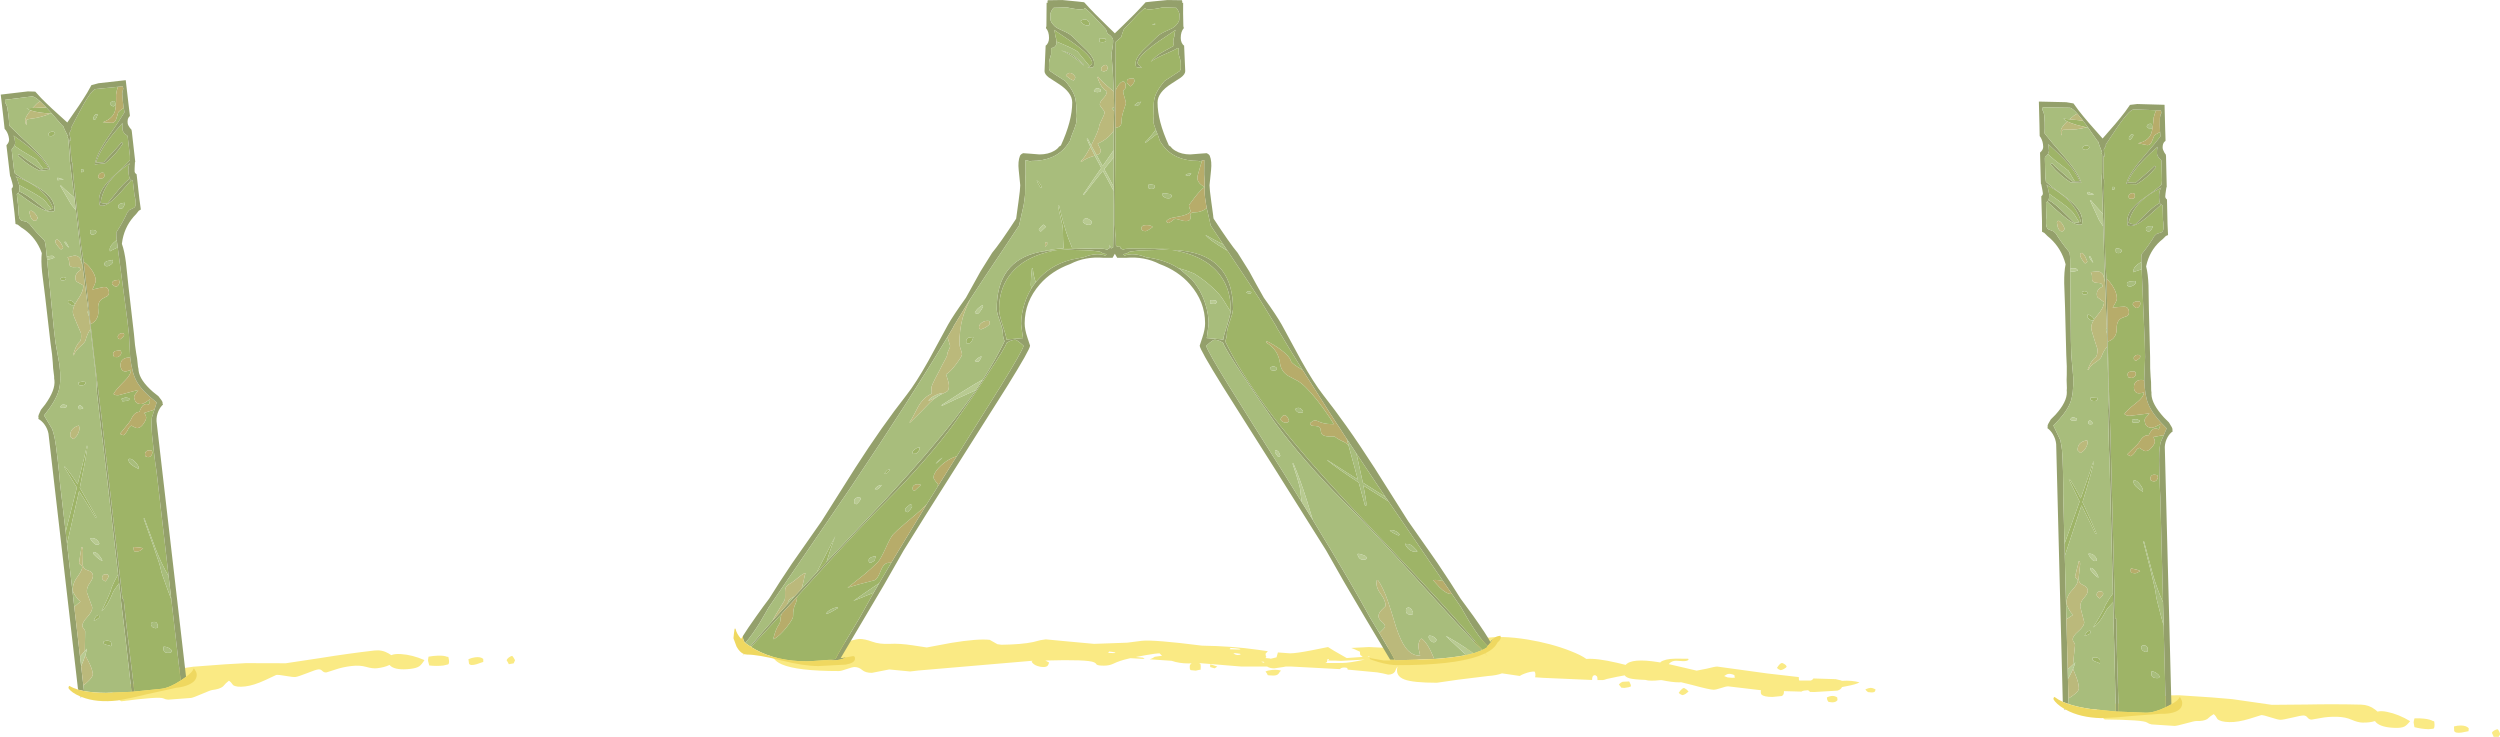 <?xml version="1.0" encoding="UTF-8" standalone="no"?>
<svg xmlns:ffdec="https://www.free-decompiler.com/flash" xmlns:xlink="http://www.w3.org/1999/xlink" ffdec:objectType="frame" height="360.95px" width="1224.6px" xmlns="http://www.w3.org/2000/svg">
  <g transform="matrix(1.0, 0.0, 0.0, 1.0, -0.05, 0.0)">
    <use ffdec:characterId="186" height="507.4" transform="matrix(0.678, 0.0, 0.0, 0.678, 359.325, 0.015)" width="825.1" xlink:href="#sprite0"/>
    <use ffdec:characterId="184" height="412.7" transform="matrix(0.736, -0.085, 0.085, 0.736, 0.035, 46.347)" width="295.4" xlink:href="#sprite1"/>
    <use ffdec:characterId="184" height="412.7" transform="matrix(0.74, 0.019, 0.019, 0.741, 998.396, 49.704)" width="295.4" xlink:href="#sprite1"/>
  </g>
  <defs>
    <g id="sprite0" transform="matrix(1.0, 0.0, 0.0, 1.0, 9.85, -4.45)">
      <use ffdec:characterId="185" height="507.4" transform="matrix(1.0, 0.0, 0.0, 1.0, -9.85, 4.45)" width="825.1" xlink:href="#shape0"/>
    </g>
    <g id="shape0" transform="matrix(1.0, 0.0, 0.0, 1.0, 9.85, -4.45)">
      <path d="M812.3 504.7 L809.8 504.45 808.6 503.4 807.95 502.45 Q810.35 501.45 811.65 501.4 813.1 501.35 815.25 502.45 815.15 503.5 814.85 503.95 814.35 504.7 812.3 504.7 M759.85 493.6 L759.85 494.0 Q759.85 495.95 760.2 496.05 L760.5 496.1 768.45 496.1 Q769.3 495.85 769.8 495.35 L770.4 494.6 786.5 495.1 790.7 496.1 790.8 496.35 791.4 496.3 Q797.9 495.85 803.7 497.4 801.6 498.85 793.95 500.25 L791.05 500.8 Q790.25 502.7 787.65 503.4 L771.05 504.4 767.5 504.3 767.8 504.05 766.5 503.1 763.55 503.4 Q762.3 503.65 761.75 504.1 L749.1 503.75 749.1 504.2 Q749.1 506.6 747.5 507.3 L740.8 507.95 Q734.85 507.95 733.05 506.35 732.35 505.7 732.35 504.4 732.35 503.7 732.5 503.1 L721.9 501.85 708.8 500.3 Q707.2 500.3 703.55 501.55 699.9 502.75 698.25 502.75 695.55 502.75 682.6 499.25 L674.9 497.35 673.05 497.4 Q668.5 497.4 660.75 495.8 L659.8 495.8 Q652.15 496.7 649.05 495.65 640.7 495.35 637.6 494.5 634.95 493.75 634.05 492.35 L628.7 493.35 621.2 494.95 Q619.0 495.75 618.3 495.75 L614.4 495.75 614.4 495.6 Q614.4 493.55 613.95 493.05 L612.75 492.2 Q611.75 492.2 611.25 492.7 610.5 493.45 610.5 495.6 L610.5 495.7 575.05 494.15 569.3 493.75 569.55 492.5 Q569.55 490.6 569.25 490.2 L568.9 489.6 Q565.9 489.5 561.6 491.15 559.3 492.0 558.25 492.8 L545.4 490.9 Q541.65 492.4 535.1 492.85 L513.6 495.5 498.35 497.7 Q481.25 497.7 474.95 495.35 468.05 492.75 469.95 486.0 469.15 486.9 468.1 489.6 466.7 491.8 463.1 491.85 459.7 490.9 455.2 490.2 L433.95 488.2 433.55 487.0 Q431.2 486.35 429.4 487.05 L428.15 487.85 393.25 486.0 389.1 486.0 387.6 486.3 380.9 487.3 Q377.65 487.3 375.75 486.0 L357.15 486.0 326.2 483.45 327.1 483.75 327.45 484.1 Q327.75 484.3 327.75 486.2 327.75 488.25 327.45 488.45 327.25 488.6 327.1 488.3 L324.15 488.95 320.6 488.6 320.2 488.3 Q319.8 487.95 319.8 486.0 319.8 484.4 321.25 483.65 L318.95 483.75 Q312.15 483.75 306.75 481.85 L290.9 480.75 Q292.7 480.2 294.15 479.2 L294.45 478.95 299.4 478.25 299.8 478.2 299.85 478.2 299.15 477.6 298.0 476.45 Q295.45 476.45 287.8 477.8 L280.85 479.1 286.25 479.6 286.15 479.7 287.2 480.5 276.9 479.95 275.25 480.35 Q269.1 481.75 264.6 483.95 261.7 485.35 257.85 485.35 253.55 485.35 252.55 484.55 251.95 483.5 250.75 482.95 246.05 480.75 215.5 481.65 L218.2 483.1 Q217.6 484.95 217.1 485.45 216.2 486.35 214.0 486.35 211.9 486.35 209.8 485.6 206.75 484.6 205.55 482.45 L206.3 481.8 123.8 488.85 117.8 489.55 102.65 488.1 90.15 490.55 Q85.5 490.55 83.1 488.45 80.7 486.35 77.65 486.35 76.05 486.35 72.0 487.8 67.95 489.25 66.3 489.25 36.15 489.25 25.05 484.4 17.05 480.9 17.05 473.2 17.05 470.55 21.95 468.35 24.4 467.25 26.95 466.7 L46.15 468.0 65.3 469.3 Q66.95 469.3 73.3 467.7 79.65 466.05 81.25 466.05 85.0 466.05 90.5 468.05 95.65 469.95 103.15 469.6 110.05 469.2 119.6 470.65 L129.8 472.2 147.45 468.9 Q166.55 465.75 175.3 466.7 L180.85 469.85 183.75 470.25 Q198.4 470.05 206.65 468.3 L211.9 466.95 215.8 466.35 233.25 468.0 250.7 469.6 274.65 468.75 285.1 467.4 Q293.75 466.45 328.7 470.9 350.3 471.2 368.8 473.85 L376.25 474.9 374.55 476.75 374.85 478.7 375.3 479.05 375.2 479.05 374.9 479.4 Q374.55 479.6 374.55 479.85 L377.45 480.1 378.3 480.35 382.5 479.35 383.5 475.8 392.25 476.45 Q396.8 476.45 408.2 474.2 L419.7 471.9 423.95 474.55 433.2 479.85 445.05 479.0 444.2 478.75 444.1 478.4 443.1 477.75 Q442.8 477.5 442.8 475.45 L442.8 475.3 Q438.6 473.25 436.45 472.55 L449.3 471.9 464.1 472.6 Q468.75 473.6 469.9 476.5 474.05 476.65 481.65 479.8 489.8 483.1 491.2 483.1 L500.15 482.3 518.7 481.0 518.55 480.65 Q518.35 480.15 518.35 478.2 518.35 468.3 532.55 465.6 544.55 463.35 563.8 466.45 581.1 469.3 595.0 474.8 602.8 477.85 606.35 480.5 613.8 479.85 628.6 483.3 L634.75 484.8 Q639.1 479.7 658.3 482.8 L659.95 483.1 659.9 482.75 Q663.1 480.45 670.5 480.3 L679.9 480.35 680.2 481.15 Q679.0 482.15 676.2 482.1 L671.25 481.8 Q668.15 481.8 666.3 483.8 L665.9 484.25 676.25 486.65 686.05 488.95 693.45 487.5 Q699.25 486.0 700.85 486.0 L737.2 491.0 759.85 493.6 M751.05 486.0 Q750.85 486.75 749.15 487.7 747.55 488.6 746.65 488.6 744.9 487.95 744.05 487.0 746.25 483.4 747.8 483.4 750.6 484.5 751.05 486.0 M713.35 493.15 L713.35 492.2 Q710.2 490.75 708.0 491.55 L705.9 492.85 708.45 493.85 711.75 494.15 Q713.8 494.15 713.75 493.65 L713.35 493.15 M680.2 504.05 L678.05 505.75 Q676.55 506.65 675.65 506.65 674.05 506.0 673.05 505.05 674.25 503.15 675.45 502.2 676.35 501.45 676.95 501.45 L678.85 502.65 680.2 504.05 M781.1 511.2 Q780.15 510.25 780.15 508.3 784.45 506.15 787.6 508.3 L787.8 510.25 787.0 511.05 Q785.9 511.85 783.9 511.85 L781.3 511.55 781.1 511.2 M261.3 475.5 Q260.95 475.75 260.95 476.1 265.5 476.45 266.15 476.1 265.95 475.7 263.75 475.4 L261.6 475.15 261.3 475.5 M638.6 500.3 L637.05 500.9 633.75 501.45 631.4 501.2 631.45 500.95 629.85 499.0 Q631.1 497.5 632.6 497.0 L637.3 496.75 637.95 498.05 Q638.6 499.15 638.6 500.3 M419.1 481.65 L420.3 481.3 Q420.55 481.0 420.2 480.75 419.25 480.1 419.1 481.65 L419.05 482.3 Q419.05 483.0 417.7 483.45 L429.95 483.4 Q435.05 483.4 446.35 480.95 L429.1 481.9 Q426.05 481.65 419.1 481.65 M449.15 478.6 L448.25 478.9 450.0 479.05 449.15 478.6 M336.3 484.85 L339.75 486.0 337.8 487.3 334.55 486.35 334.55 484.4 336.3 484.85 M349.35 472.55 L349.05 472.9 Q348.7 473.15 348.7 473.5 355.85 473.85 356.5 473.5 356.3 473.1 352.8 472.8 L349.35 472.55 M356.5 477.4 L356.2 476.75 352.9 476.35 351.3 476.45 Q352.6 477.5 354.4 477.65 L356.5 477.4 M371.45 482.6 L373.8 483.35 Q373.25 482.45 372.9 482.45 L371.45 482.6 M377.0 492.35 L376.15 492.2 375.6 491.0 374.55 489.6 Q376.25 488.7 379.65 488.4 383.35 488.15 385.75 488.95 384.85 489.7 383.9 491.25 382.8 492.5 380.25 492.5 L377.0 492.35" fill="#faea84" fill-rule="evenodd" stroke="none"/>
      <path d="M330.55 139.55 L330.45 133.45 330.25 130.6 330.3 120.05 328.5 120.6 326.95 120.95 325.95 120.7 Q308.7 120.7 300.3 109.3 L298.3 106.4 296.6 101.4 296.4 100.95 295.35 98.35 295.25 98.1 Q293.5 93.4 293.5 92.0 293.5 91.15 293.85 88.35 L293.6 83.65 Q293.6 77.7 294.65 74.3 295.95 70.1 300.1 64.8 L301.65 62.9 312.45 55.85 Q313.3 54.95 313.35 53.65 L313.3 49.9 Q313.3 48.2 311.8 43.65 L311.8 39.35 311.25 39.05 Q308.7 40.65 303.35 42.9 294.25 46.8 291.65 49.15 295.05 44.8 300.9 41.65 L308.5 37.4 308.1 36.55 Q307.95 36.0 307.95 34.0 307.95 32.55 308.7 30.7 308.85 28.3 309.25 26.95 L309.6 26.0 308.35 26.9 297.55 34.2 Q282.15 44.85 282.15 50.0 282.15 51.05 285.35 53.4 L282.15 53.1 281.1 52.8 280.8 51.6 280.75 49.8 Q280.75 46.35 285.9 40.95 L296.05 31.1 Q298.0 29.15 301.45 27.5 L307.1 24.85 Q310.85 22.75 312.2 19.05 L312.4 14.55 Q311.65 11.85 310.0 10.05 L300.35 9.75 Q294.0 11.25 290.1 11.25 L288.1 10.9 287.55 10.15 Q283.55 13.35 279.15 18.25 L272.2 25.6 271.6 27.15 Q270.85 29.1 270.25 31.3 268.65 32.55 266.3 34.7 L266.25 69.75 266.2 90.15 266.15 96.8 266.05 111.4 265.7 152.55 265.7 166.9 Q265.85 172.85 266.35 176.3 L266.45 181.65 266.85 182.2 Q267.35 182.75 268.65 182.75 L269.55 182.6 269.55 182.8 269.8 183.8 269.95 184.4 269.95 184.0 270.15 183.6 271.2 185.05 Q272.45 183.95 278.05 184.0 L305.1 184.3 294.55 185.05 284.05 185.3 276.15 186.25 275.95 186.3 276.7 186.25 275.55 186.7 274.25 187.6 272.05 187.95 271.7 187.95 272.65 189.1 Q278.9 186.8 287.35 189.95 L288.35 190.35 Q301.8 191.95 311.6 198.15 L311.55 198.15 312.9 199.05 321.3 206.4 322.0 207.25 Q328.1 214.45 331.1 224.05 333.45 231.5 333.45 238.4 L332.5 246.0 332.1 248.7 337.5 249.15 Q342.35 249.35 344.0 250.0 344.2 247.2 346.9 239.15 L347.15 238.45 347.2 238.15 Q348.9 232.85 349.3 229.55 L349.4 227.8 Q349.4 214.0 342.3 204.0 331.85 189.2 307.25 185.05 314.5 185.3 320.15 186.5 351.1 192.85 351.1 227.8 L350.45 231.45 348.85 236.4 Q346.65 242.6 346.65 245.3 346.65 247.05 346.15 248.9 L345.45 251.0 345.7 251.55 Q350.4 261.3 356.8 271.75 366.75 288.15 380.75 306.3 L385.2 312.0 Q402.95 334.35 429.95 363.65 447.65 382.85 484.25 421.35 L486.4 423.65 Q513.55 452.7 531.05 473.7 L530.6 473.9 Q515.6 458.05 484.5 423.65 L483.15 422.15 Q450.45 386.05 430.15 365.8 417.35 353.1 403.85 337.6 391.15 323.05 383.1 312.0 L380.95 309.05 Q370.05 293.65 358.35 275.9 344.45 254.9 344.0 252.2 L342.15 251.1 Q339.6 249.9 337.7 249.9 336.9 249.9 334.2 252.05 332.75 253.25 331.65 254.3 333.05 258.85 348.15 283.3 L366.1 312.0 387.0 345.15 400.75 367.25 401.5 368.45 408.15 379.2 Q423.2 403.8 434.8 423.65 443.6 438.8 450.4 451.2 L456.8 461.8 Q466.7 478.3 467.85 481.1 L465.55 481.1 464.6 481.05 Q443.25 445.4 432.45 426.85 L430.6 423.65 418.4 402.2 382.65 345.3 361.55 312.0 343.55 283.5 Q327.0 256.85 327.0 254.15 L328.95 248.2 Q330.9 242.4 330.9 238.0 330.9 222.4 319.95 209.85 311.5 200.15 297.95 195.15 287.05 189.55 273.75 190.7 L267.4 190.7 265.7 187.75 264.05 190.7 257.7 190.7 Q244.4 189.55 233.5 195.15 219.95 200.15 211.5 209.85 200.55 222.4 200.55 238.0 200.55 242.4 202.5 248.2 L204.45 254.15 Q204.45 256.85 187.9 283.5 L148.8 345.3 Q128.7 376.9 113.05 402.2 L99.0 426.85 67.55 480.0 71.45 479.35 Q67.45 481.5 62.45 481.5 L56.7 481.4 63.1 480.6 63.9 480.5 Q66.15 475.7 81.05 451.2 L91.5 432.6 94.7 427.05 95.5 425.75 95.45 425.75 104.65 410.15 129.15 369.75 129.75 368.8 129.7 368.85 137.8 355.85 138.2 355.2 151.25 334.4 151.45 334.1 183.3 283.3 Q198.4 258.85 199.8 254.3 L197.25 252.05 Q194.55 249.9 193.75 249.9 191.85 249.9 189.3 251.1 L187.45 252.2 Q187.0 254.9 173.1 275.9 161.4 293.65 150.5 309.05 142.05 321.05 127.6 337.6 114.1 353.1 101.3 365.8 81.0 386.05 48.3 422.15 18.55 455.1 3.2 471.45 L2.55 471.15 Q9.9 462.4 18.85 452.35 L27.2 443.05 27.65 442.55 29.2 440.85 34.35 435.2 39.4 429.75 47.2 421.35 101.5 363.65 Q132.0 330.55 150.7 306.3 158.65 296.0 165.3 286.3 L170.35 278.65 Q179.65 264.2 186.0 251.0 L185.3 248.9 Q184.8 247.05 184.8 245.3 184.8 242.6 182.6 236.4 180.35 230.15 180.35 227.8 180.35 192.85 211.3 186.5 L213.7 186.05 213.6 186.1 214.2 186.0 222.35 185.15 224.2 185.05 Q206.95 187.95 196.7 196.1 192.3 199.55 189.15 204.0 182.05 214.0 182.05 227.8 182.05 231.6 184.55 239.15 187.25 247.2 187.45 250.0 189.1 249.35 193.95 249.15 L199.35 248.7 198.95 246.0 Q198.0 239.5 198.0 238.4 198.0 231.5 200.35 224.05 202.25 217.9 205.45 212.8 206.85 210.45 208.55 208.35 L209.45 207.25 Q218.65 196.35 233.35 192.25 L233.4 192.25 234.45 191.95 242.25 190.45 243.1 190.35 244.1 189.95 Q252.55 186.8 258.8 189.1 L259.75 187.95 259.4 187.95 257.2 187.6 255.9 186.7 254.75 186.25 255.5 186.3 255.3 186.25 247.4 185.3 236.9 185.05 226.35 184.3 227.75 184.3 249.9 184.1 253.4 184.0 Q258.95 183.95 260.25 185.05 L260.2 185.05 260.25 185.05 260.3 185.05 261.3 183.6 261.5 184.0 261.5 184.4 261.65 183.8 261.9 182.8 261.9 182.55 261.85 181.25 262.95 183.9 264.45 183.25 264.85 163.3 264.85 142.4 264.85 139.35 264.85 118.2 264.85 112.9 264.85 98.85 264.85 98.15 265.2 84.75 265.2 82.95 265.2 82.2 264.95 70.55 264.2 55.75 263.25 43.4 263.35 42.85 Q264.5 37.0 264.5 33.85 264.5 31.55 261.35 29.3 L260.35 28.65 259.85 27.15 259.25 25.6 252.3 18.25 Q247.9 13.35 243.9 10.15 L243.35 10.9 241.35 11.25 Q237.45 11.25 231.1 9.75 L221.45 10.05 Q219.8 11.85 219.05 14.55 L219.25 19.05 Q219.65 20.2 220.3 21.2 L221.9 23.05 221.95 23.15 222.15 23.3 223.1 24.05 224.35 24.85 Q226.1 25.8 230.0 27.5 233.45 29.15 235.4 31.1 L245.55 40.95 Q250.7 46.35 250.7 49.8 L250.65 51.6 250.35 52.8 249.3 53.1 248.35 53.3 246.1 53.4 247.5 52.3 Q249.3 50.8 249.3 50.0 249.3 44.85 233.9 34.2 L223.1 26.9 221.85 26.0 222.2 26.95 222.75 30.7 Q223.5 32.55 223.5 34.0 L223.5 34.4 223.35 36.55 Q222.85 38.1 221.05 39.05 L220.45 38.9 219.65 39.35 219.65 43.65 Q218.15 48.2 218.15 49.9 L218.1 53.65 Q218.15 54.95 219.0 55.85 219.55 56.45 229.8 62.9 L231.35 64.8 Q235.5 70.1 236.8 74.3 237.85 77.7 237.85 83.65 L237.6 88.35 237.95 92.0 Q237.95 93.45 236.1 98.35 L234.85 101.4 233.15 106.4 231.15 109.3 Q222.75 120.7 205.5 120.7 L204.5 120.95 201.15 120.05 201.2 130.6 201.0 133.45 200.85 143.4 200.85 144.6 200.6 147.1 199.9 152.15 199.4 154.6 199.4 154.55 197.1 164.6 196.55 167.25 184.55 185.35 Q170.85 205.65 161.25 220.5 L161.3 220.4 160.85 221.05 160.5 221.6 148.9 240.6 149.0 240.75 145.3 247.0 Q117.45 293.3 75.6 355.5 L15.75 443.0 9.75 453.35 Q3.45 463.65 -1.3 468.85 L0.0 469.85 -0.6 469.5 Q-2.85 468.1 -3.1 464.05 0.05 458.95 6.75 449.5 11.9 442.2 16.0 436.85 23.4 424.95 32.3 411.75 L53.85 380.95 78.1 342.55 Q97.55 312.25 115.1 289.95 122.05 281.1 130.95 265.2 L145.15 239.05 Q149.0 232.2 158.1 219.55 L168.65 200.5 177.05 187.05 Q182.6 180.5 194.4 162.4 L194.7 160.2 195.8 152.15 196.05 150.4 Q197.35 141.0 197.35 138.3 L196.25 127.45 Q195.55 120.95 197.15 117.05 197.6 115.9 199.45 115.1 L203.7 115.4 211.25 116.0 Q217.55 116.0 222.0 113.35 224.5 111.85 225.3 110.45 L226.35 109.75 226.75 109.45 Q234.9 91.75 234.9 78.45 234.9 71.3 224.9 64.9 L218.05 60.45 Q214.9 58.05 214.9 55.85 L215.7 37.4 Q216.85 36.65 217.5 35.15 218.15 33.65 218.15 31.85 218.15 27.25 215.9 24.7 216.0 23.85 216.25 23.45 L216.4 6.45 217.1 6.45 217.05 5.35 217.25 4.6 227.75 4.45 238.6 5.5 243.5 6.05 Q251.05 14.4 259.95 22.9 L265.7 28.5 271.5 22.9 Q280.4 14.4 287.95 6.05 L292.85 5.5 303.7 4.45 314.2 4.6 314.4 5.35 314.35 6.45 315.05 6.45 Q314.9 13.1 315.2 23.45 L315.55 24.7 Q313.3 27.25 313.3 31.85 313.3 33.65 313.95 35.15 314.6 36.65 315.75 37.4 L316.55 55.85 Q316.55 58.05 313.4 60.45 L306.55 64.9 Q296.55 71.3 296.55 78.45 296.55 91.75 304.7 109.45 L305.1 109.75 306.15 110.45 Q306.95 111.85 309.45 113.35 313.9 116.0 320.2 116.0 L327.75 115.4 332.0 115.1 Q333.85 115.9 334.3 117.05 335.9 120.95 335.2 127.45 L334.1 138.3 Q334.1 141.0 335.4 150.4 L335.65 152.15 336.75 160.2 Q336.75 161.05 337.05 162.4 348.85 180.5 354.4 187.05 L362.8 200.5 Q367.2 208.75 373.35 219.55 382.45 232.2 386.3 239.05 L400.5 265.2 Q409.4 281.1 416.35 289.95 424.35 300.15 432.8 312.0 442.8 326.1 453.35 342.55 L477.6 380.95 494.05 404.4 499.15 411.75 Q508.05 424.95 515.45 436.85 L524.7 449.5 Q534.95 463.95 536.95 468.25 L537.15 467.9 Q538.0 466.75 538.95 465.95 L537.5 468.35 535.05 471.15 Q529.6 466.25 521.7 453.35 L515.7 443.0 509.25 433.6 503.45 425.15 494.05 411.5 463.45 366.7 461.2 363.45 455.85 355.5 440.25 332.1 433.15 321.35 433.15 321.4 427.05 312.0 426.8 311.65 426.45 311.15 420.2 301.45 401.6 272.15 Q391.25 255.55 382.45 240.75 L382.55 240.6 370.95 221.6 Q361.2 206.55 347.1 185.6 L346.9 185.35 344.1 181.15 334.9 167.25 334.35 164.6 332.1 154.8 332.05 154.55 332.1 154.6 331.6 152.15 330.85 147.1 330.6 144.6 330.6 143.4 330.6 143.05 330.6 141.05 330.55 139.65 330.55 139.55 M243.3 51.7 Q235.05 44.1 226.85 40.85 232.3 42.35 235.45 44.45 238.25 46.4 243.3 51.0 L243.3 51.7 M-3.35 478.35 L-3.85 478.85 -3.4 478.35 -3.35 478.35" fill="#94a06b" fill-rule="evenodd" stroke="none"/>
      <path d="M328.5 120.6 L330.3 120.05 330.25 130.6 330.45 133.45 330.55 139.55 Q327.4 137.85 326.2 135.9 325.3 134.5 325.3 132.6 325.3 131.75 326.9 126.5 L328.5 121.0 328.5 120.6 M330.55 139.65 L330.6 141.05 330.6 143.05 330.6 143.4 330.6 144.6 330.85 147.1 331.6 152.15 332.1 154.6 332.05 154.55 332.1 154.8 Q328.25 157.85 323.2 157.85 320.4 157.85 320.15 159.6 320.05 160.45 320.45 161.5 320.45 164.75 315.25 164.0 L309.8 162.55 Q308.65 162.55 307.85 163.4 306.65 164.65 304.3 165.6 L302.7 164.55 Q303.85 162.55 307.25 161.75 L314.15 160.4 Q320.3 158.85 320.4 156.75 319.25 154.25 319.25 152.85 L319.6 152.15 323.75 146.55 Q328.5 140.65 330.55 139.65 M401.6 272.15 L420.2 301.45 426.45 311.15 426.8 311.65 427.05 312.0 433.15 321.4 434.5 326.1 Q432.75 324.4 431.45 323.85 426.45 321.55 424.45 319.8 L422.45 319.9 Q417.7 319.9 415.95 318.7 414.75 317.9 414.55 316.05 414.35 313.95 413.8 313.35 412.75 312.15 409.15 312.15 L407.6 311.85 407.0 311.1 406.8 310.1 Q408.95 308.35 410.0 308.15 410.8 307.95 412.1 308.6 416.45 310.85 422.45 310.85 L423.8 310.9 Q422.2 307.65 416.05 299.15 406.85 286.45 399.9 281.0 398.45 279.85 395.6 278.45 L391.05 276.05 Q385.8 272.8 385.05 267.0 383.75 257.05 375.15 252.0 L375.15 250.75 Q380.2 253.15 384.9 256.55 391.9 261.55 393.0 265.5 393.85 267.35 401.3 271.7 L401.6 272.15 M503.45 425.15 L509.25 433.6 508.8 433.6 Q505.15 433.6 500.15 428.65 L495.55 423.5 Q499.1 423.15 502.85 424.3 L503.45 425.15 M151.45 334.1 L151.25 334.4 138.2 355.2 137.8 355.85 137.9 354.3 136.3 352.35 Q134.7 350.3 134.7 349.35 134.7 346.5 138.4 342.45 142.0 338.6 146.6 336.05 149.3 334.6 151.45 334.1 M129.7 368.85 L129.75 368.8 129.15 369.75 104.65 410.15 104.1 411.05 102.3 411.05 Q98.8 411.05 96.55 416.85 94.1 423.1 91.9 423.7 79.65 426.7 72.55 429.1 L84.55 419.55 Q89.7 415.3 94.45 410.55 96.45 408.5 100.0 400.65 103.65 392.6 105.4 390.65 107.8 388.0 113.95 382.8 L124.75 373.6 129.7 368.85 M266.15 96.8 L266.2 90.15 266.25 69.75 Q267.7 66.25 269.7 64.35 271.3 62.85 272.4 63.5 273.55 64.2 273.55 67.15 273.55 68.2 272.65 68.95 271.75 69.65 271.75 70.75 271.75 71.8 272.75 74.95 273.7 78.05 273.7 79.15 L272.1 84.15 Q270.5 88.7 270.5 92.3 270.5 94.55 269.45 95.5 268.4 96.45 266.15 96.8 M388.75 304.5 Q390.35 305.0 391.5 308.1 L391.1 309.2 Q390.65 309.8 389.3 309.8 386.8 309.8 385.25 307.45 386.9 303.95 388.75 304.5 M279.5 61.2 L279.95 63.2 278.6 65.4 Q277.65 66.75 276.75 66.8 274.4 64.45 274.4 64.05 274.4 62.35 274.95 61.85 275.9 60.95 279.5 61.2 M290.4 170.3 Q288.5 171.45 287.9 171.45 L285.95 171.2 285.6 170.95 285.1 170.55 Q284.95 170.35 284.95 169.0 284.95 167.25 288.2 167.05 291.4 166.9 293.1 168.4 L290.4 170.3 M121.1 354.75 Q122.9 353.75 125.65 354.75 L121.1 359.0 119.95 358.6 Q119.6 358.35 119.6 357.0 119.6 355.6 121.1 354.75 M34.8 441.05 Q33.25 443.9 33.25 449.75 33.25 451.55 28.9 457.15 24.05 463.45 19.3 466.3 L19.1 465.25 Q20.8 458.7 22.9 455.8 24.2 453.95 24.2 450.8 L24.85 448.0 36.2 435.55 Q35.85 439.05 34.8 441.05" fill="#b7ac6a" fill-rule="evenodd" stroke="none"/>
      <path d="M328.5 120.6 L328.5 121.0 326.9 126.5 Q325.3 131.75 325.3 132.6 325.3 134.5 326.2 135.9 327.4 137.85 330.55 139.55 L330.55 139.65 Q328.5 140.65 323.75 146.55 L319.6 152.15 319.25 152.85 Q319.25 154.25 320.4 156.75 320.3 158.85 314.15 160.4 L307.25 161.75 Q303.85 162.55 302.7 164.55 L304.3 165.6 Q306.65 164.65 307.85 163.4 308.65 162.55 309.8 162.55 L315.25 164.0 Q320.45 164.75 320.45 161.5 320.05 160.45 320.15 159.6 320.4 157.85 323.2 157.85 328.25 157.85 332.1 154.8 L334.35 164.6 334.9 167.25 344.1 181.15 Q333.4 175.55 331.35 174.25 L331.35 174.45 Q334.4 178.05 345.3 184.55 L347.1 185.6 Q361.2 206.55 370.95 221.6 L382.55 240.6 382.45 240.75 Q391.25 255.55 401.6 272.15 L401.3 271.7 Q393.85 267.35 393.0 265.5 391.9 261.55 384.9 256.55 380.2 253.15 375.15 250.75 L375.15 252.0 Q383.75 257.05 385.05 267.0 385.8 272.8 391.05 276.05 L395.6 278.45 Q398.45 279.85 399.9 281.0 406.85 286.45 416.05 299.15 422.2 307.65 423.8 310.9 L422.45 310.85 Q416.45 310.85 412.1 308.6 410.8 307.95 410.0 308.15 408.95 308.35 406.8 310.1 L407.0 311.1 407.6 311.85 409.15 312.15 Q412.75 312.15 413.8 313.35 414.35 313.95 414.55 316.05 414.75 317.9 415.95 318.7 417.7 319.9 422.45 319.9 L424.45 319.8 Q426.45 321.55 431.45 323.85 432.75 324.4 434.5 326.1 L441.3 350.9 419.05 336.7 419.05 336.9 Q426.85 343.25 441.9 353.05 L446.45 369.75 447.1 369.75 Q447.2 369.55 447.35 369.65 L447.4 368.45 Q447.4 366.5 445.25 355.2 L452.65 359.9 463.45 366.7 494.05 411.5 503.45 425.15 502.85 424.3 Q499.1 423.15 495.55 423.5 L500.15 428.65 Q505.15 433.6 508.8 433.6 L509.25 433.6 515.7 443.0 521.7 453.35 Q529.6 466.25 535.05 471.15 L535.1 471.2 534.3 472.35 531.35 474.05 531.05 473.7 Q513.55 452.7 486.4 423.65 L484.25 421.35 Q447.65 382.85 429.95 363.65 402.95 334.35 385.2 312.0 L380.75 306.3 Q366.75 288.15 356.8 271.75 350.4 261.3 345.7 251.55 L345.45 251.0 346.15 248.9 Q346.65 247.05 346.65 245.3 346.65 242.6 348.85 236.4 L350.45 231.45 351.1 227.8 Q351.1 192.85 320.15 186.5 314.5 185.3 307.25 185.05 331.85 189.2 342.3 204.0 349.4 214.0 349.4 227.8 L349.3 229.55 344.0 221.0 Q341.25 216.6 335.45 211.45 329.7 206.25 323.1 202.15 317.5 199.7 311.6 198.15 301.8 191.95 288.35 190.35 L287.35 189.95 Q278.9 186.8 272.65 189.1 L271.7 187.95 272.05 187.95 274.25 187.6 275.55 186.7 276.7 186.25 275.95 186.3 276.15 186.25 284.05 185.3 294.55 185.05 305.1 184.3 278.05 184.0 Q272.45 183.95 271.2 185.05 L270.15 183.6 269.95 184.0 269.95 184.4 269.8 183.8 269.55 182.8 269.55 182.6 268.65 182.75 Q267.35 182.75 266.85 182.2 L266.45 181.65 266.35 176.3 Q265.85 172.85 265.7 166.9 L265.7 152.55 266.05 111.4 266.15 96.8 Q268.4 96.45 269.45 95.5 270.5 94.55 270.5 92.3 270.5 88.7 272.1 84.15 L273.7 79.15 Q273.7 78.05 272.75 74.95 271.75 71.8 271.75 70.75 271.75 69.65 272.65 68.95 273.55 68.2 273.55 67.15 273.55 64.2 272.4 63.5 271.3 62.85 269.7 64.35 267.7 66.25 266.25 69.75 L266.3 34.7 Q268.65 32.55 270.25 31.3 270.85 29.1 271.6 27.15 L272.2 25.6 279.15 18.25 Q283.55 13.35 287.55 10.15 L288.1 10.9 290.1 11.25 Q294.0 11.25 300.35 9.75 L310.0 10.05 Q311.65 11.85 312.4 14.55 L312.2 19.05 Q310.85 22.75 307.1 24.85 L301.45 27.5 Q298.0 29.15 296.05 31.1 L285.9 40.95 Q280.75 46.35 280.75 49.8 L280.8 51.6 281.1 52.8 282.15 53.1 285.35 53.4 Q282.15 51.05 282.15 50.0 282.15 44.85 297.55 34.2 L308.35 26.9 309.6 26.0 309.25 26.95 Q308.85 28.3 308.7 30.7 307.95 32.55 307.95 34.0 307.95 36.0 308.1 36.55 L308.5 37.4 300.9 41.65 Q295.05 44.8 291.65 49.15 294.25 46.8 303.35 42.9 308.7 40.65 311.25 39.05 L311.8 39.35 311.8 43.65 Q313.3 48.2 313.3 49.9 L313.35 53.65 Q313.3 54.95 312.45 55.85 L301.65 62.9 300.1 64.8 Q295.95 70.1 294.65 74.3 293.6 77.7 293.6 83.65 L293.85 88.35 Q293.5 91.15 293.5 92.0 293.5 93.4 295.25 98.1 291.05 103.9 287.5 107.2 L287.9 107.6 296.4 100.95 296.6 101.4 298.3 106.4 300.3 109.3 Q308.7 120.7 325.95 120.7 L326.95 120.95 328.5 120.6 M440.25 332.1 L455.85 355.5 461.2 363.45 452.2 357.75 444.85 353.1 440.25 332.1 M223.5 34.4 L223.5 34.0 Q223.5 32.55 222.75 30.7 L222.2 26.95 221.85 26.0 223.1 26.9 233.9 34.2 Q249.3 44.85 249.3 50.0 249.3 50.8 247.5 52.3 L245.95 50.4 238.7 41.65 Q235.55 39.4 223.5 34.4 M260.3 185.05 L260.25 185.05 260.2 185.05 260.25 185.05 260.3 185.05 M249.9 184.1 L227.75 184.3 226.35 184.3 236.9 185.05 247.4 185.3 255.3 186.25 255.5 186.3 254.75 186.25 255.9 186.7 257.2 187.6 259.4 187.95 259.75 187.95 258.8 189.1 Q252.55 186.8 244.1 189.95 L243.1 190.35 242.25 190.45 234.45 191.95 233.4 192.25 233.35 192.25 Q218.65 196.35 209.45 207.25 L208.55 208.35 Q206.85 203.55 206.4 198.25 L205.8 198.25 Q204.95 206.1 204.95 210.45 L205.45 212.8 Q202.25 217.9 200.35 224.05 198.0 231.5 198.0 238.4 198.0 239.5 198.95 246.0 L199.35 248.7 193.95 249.15 Q189.1 249.35 187.45 250.0 187.25 247.2 184.55 239.15 182.05 231.6 182.05 227.8 182.05 214.0 189.15 204.0 192.3 199.55 196.7 196.1 206.95 187.95 224.2 185.05 L222.35 185.15 214.2 186.0 213.6 186.1 213.7 186.05 Q220.25 184.3 228.65 183.85 228.2 177.1 228.2 171.15 228.2 168.1 226.55 161.75 224.85 155.0 224.7 152.75 L225.35 152.75 Q228.5 166.4 231.95 176.2 L234.9 183.7 238.0 183.7 250.6 184.05 249.9 184.1 M3.2 471.45 Q18.55 455.1 48.3 422.15 81.0 386.05 101.3 365.8 114.1 353.1 127.6 337.6 142.05 321.05 150.5 309.05 161.4 293.65 173.1 275.9 187.0 254.9 187.45 252.2 L189.3 251.1 Q191.85 249.9 193.75 249.9 194.55 249.9 197.25 252.05 L199.8 254.3 Q198.4 258.85 183.3 283.3 L151.45 334.1 Q149.3 334.6 146.6 336.05 142.0 338.6 138.4 342.45 134.7 346.5 134.7 349.35 134.7 350.3 136.3 352.35 L137.9 354.3 137.8 355.85 129.7 368.85 124.75 373.6 113.95 382.8 Q107.8 388.0 105.4 390.65 103.65 392.6 100.0 400.65 96.45 408.5 94.45 410.55 89.7 415.3 84.55 419.55 L72.55 429.1 Q79.65 426.7 91.9 423.7 94.1 423.1 96.55 416.85 98.8 411.05 102.3 411.05 L104.1 411.05 104.65 410.15 95.45 425.75 Q83.1 434.0 76.8 438.6 L91.5 432.6 81.05 451.2 Q66.15 475.7 63.9 480.5 L63.1 480.6 56.7 481.4 43.75 482.25 Q21.35 482.25 5.9 473.65 L2.85 471.85 3.2 471.45 M361.85 214.8 L361.35 215.2 Q360.75 215.5 360.5 215.75 361.25 216.3 363.55 216.75 L364.4 215.75 Q364.15 215.3 363.0 215.0 L361.85 214.8 M396.4 300.9 L397.45 301.95 Q398.25 302.6 399.6 302.6 401.7 302.6 401.6 302.05 L401.6 301.4 Q400.55 299.8 399.45 299.35 398.0 298.65 396.2 299.8 L396.4 300.9 M382.7 270.3 Q381.3 268.95 379.85 269.15 378.7 269.3 377.7 270.5 L378.25 271.15 378.75 271.9 380.35 272.2 382.1 271.9 382.7 271.55 382.7 270.3 M388.75 304.5 Q386.9 303.95 385.25 307.45 386.8 309.8 389.3 309.8 390.65 309.8 391.1 309.2 L391.5 308.1 Q390.35 305.0 388.75 304.5 M294.95 21.85 Q294.85 21.4 293.9 21.7 L292.6 22.5 Q294.1 22.5 294.95 21.85 M467.45 389.8 L470.55 391.3 Q471.4 391.1 471.4 390.45 470.45 389.2 468.9 388.35 466.55 387.05 464.3 387.6 464.9 388.45 467.45 389.8 M247.35 21.45 L247.25 22.45 Q247.05 22.95 245.75 22.95 241.9 22.2 241.05 19.55 243.05 18.05 244.9 18.6 246.8 19.15 247.35 21.45 M255.95 32.1 L258.9 32.4 259.35 33.65 258.8 34.55 256.9 34.95 255.15 34.75 255.0 34.5 254.8 34.85 Q254.55 34.9 254.55 33.55 254.55 32.25 254.7 32.05 L254.85 32.15 255.95 32.1 M279.5 61.2 Q275.9 60.95 274.95 61.85 274.4 62.35 274.4 64.05 274.4 64.45 276.75 66.8 277.65 66.75 278.6 65.4 L279.95 63.2 279.5 61.2 M282.45 78.35 L279.95 80.3 280.6 80.95 Q282.3 81.1 283.35 79.9 L284.75 77.95 282.45 78.35 M212.25 140.25 Q211.7 139.7 210.35 137.15 209.1 134.7 209.2 134.7 210.2 135.3 211.35 136.8 212.7 138.6 212.7 139.8 L212.25 140.25 M318.85 131.5 Q319.85 131.5 320.95 129.7 L318.1 130.05 316.7 130.9 318.85 131.5 M302.55 144.15 Q301.3 144.0 300.15 144.15 L300.35 146.05 301.85 147.15 Q302.9 147.75 304.3 147.75 305.65 147.75 306.25 147.15 L306.85 146.05 306.2 144.8 302.55 144.15 M289.95 137.8 L289.85 139.25 Q289.85 140.6 290.05 140.55 L290.25 140.25 290.85 140.8 292.25 140.95 Q293.6 140.95 294.05 140.45 L294.6 139.4 294.1 138.1 291.85 137.7 290.05 137.9 289.95 137.8 M290.4 170.3 L293.1 168.4 Q291.4 166.9 288.2 167.05 284.95 167.25 284.95 169.0 284.95 170.35 285.1 170.55 L285.6 170.95 285.95 171.2 287.9 171.45 Q288.5 171.45 290.4 170.3 M158.5 252.35 Q158.3 252.3 158.3 251.05 158.3 248.85 160.4 248.25 L163.5 247.95 162.7 250.15 Q161.75 252.1 160.65 252.45 L158.7 252.45 158.5 252.35 M136.2 339.65 Q139.9 336.8 141.1 335.0 L138.7 336.9 Q136.85 338.6 136.2 339.65 M124.6 328.6 Q124.6 329.65 123.4 330.95 L122.05 332.2 120.05 332.35 119.85 332.3 Q119.6 332.2 119.6 330.95 119.6 330.2 121.15 329.05 122.75 327.85 124.1 327.65 L124.35 327.35 Q124.6 327.3 124.6 328.6 M103.35 343.6 L102.3 345.05 100.5 346.8 99.2 346.55 101.1 344.3 Q101.9 343.6 103.35 343.6 M118.85 369.15 L117.7 368.9 115.5 370.75 114.2 372.15 Q114.2 373.55 114.65 374.0 L116.0 374.5 117.9 372.55 119.2 370.6 Q119.2 369.25 118.85 369.15 M121.1 354.75 Q119.6 355.6 119.6 357.0 119.6 358.35 119.95 358.6 L121.1 359.0 125.65 354.75 Q122.9 353.75 121.1 354.75 M65.65 443.7 L65.45 443.25 Q63.5 443.25 60.8 444.6 57.7 446.15 57.05 448.05 58.75 447.95 65.65 443.7 M59.4 404.1 L57.35 410.65 50.15 418.25 63.7 391.8 Q62.75 393.95 59.4 404.1 M92.3 408.95 Q92.5 407.65 92.95 406.3 91.65 406.3 89.95 406.95 87.85 407.8 87.85 409.05 87.85 410.4 88.2 410.7 L89.35 411.05 Q91.9 409.85 92.3 408.95 M34.8 441.05 Q35.85 439.05 36.2 435.55 L24.85 448.0 24.2 450.8 Q24.2 453.95 22.9 455.8 20.8 458.7 19.1 465.25 L19.3 466.3 Q24.05 463.45 28.9 457.15 33.25 451.55 33.25 449.75 33.25 443.9 34.8 441.05 M484.15 402.45 L481.05 399.25 Q478.45 396.95 476.2 397.55 L476.2 397.8 476.0 397.1 Q475.75 396.65 475.75 398.0 475.75 398.95 477.65 400.8 480.0 403.1 482.9 403.1 L484.3 402.8 484.15 402.45" fill="#9eb467" fill-rule="evenodd" stroke="none"/>
      <path d="M344.1 181.15 L346.9 185.35 347.1 185.6 345.3 184.55 Q334.4 178.05 331.35 174.45 L331.35 174.25 Q333.4 175.55 344.1 181.15 M433.15 321.4 L433.15 321.35 440.25 332.1 444.85 353.1 452.2 357.75 461.2 363.45 463.45 366.7 452.65 359.9 445.25 355.2 Q447.4 366.5 447.4 368.45 L447.35 369.65 Q447.2 369.55 447.1 369.75 L446.45 369.75 441.9 353.05 Q426.85 343.25 419.05 336.9 L419.05 336.7 441.3 350.9 434.5 326.1 433.15 321.4 M0.0 469.85 L-1.3 468.85 Q3.45 463.65 9.75 453.35 L15.75 443.0 75.6 355.5 Q117.45 293.3 145.3 247.0 L144.75 247.9 146.7 254.35 Q146.7 255.4 145.65 257.35 144.6 259.3 144.6 260.4 144.6 261.55 143.35 263.75 140.7 268.55 138.95 272.2 L135.85 278.0 Q133.2 283.2 133.2 284.5 L133.35 287.05 Q133.45 288.25 133.2 289.0 127.55 291.35 123.6 298.25 L120.55 304.1 Q118.75 307.65 117.3 309.6 L117.9 309.6 125.4 302.2 132.15 295.25 Q134.45 292.95 137.2 291.2 L136.7 291.45 139.7 289.65 Q141.15 288.85 142.7 288.2 144.5 287.45 145.1 286.6 145.85 285.5 145.85 282.8 145.85 281.55 145.05 279.0 L143.75 274.85 Q146.55 273.5 151.1 267.4 155.3 261.75 155.3 260.5 155.3 259.45 154.35 256.8 153.4 254.15 153.4 253.05 153.4 242.75 155.65 234.5 157.1 229.15 160.6 221.85 L161.25 220.5 Q170.85 205.65 184.55 185.35 L196.55 167.25 197.1 164.6 199.4 154.55 199.4 154.6 199.9 152.15 200.6 147.1 200.85 144.6 200.85 143.4 201.0 133.45 201.2 130.6 201.15 120.05 204.5 120.95 205.5 120.7 Q222.75 120.7 231.15 109.3 L233.15 106.4 234.85 101.4 236.1 98.35 Q237.95 93.45 237.95 92.0 L237.6 88.35 237.85 83.65 Q237.85 77.7 236.8 74.3 235.5 70.1 231.35 64.8 L229.8 62.9 Q219.55 56.45 219.0 55.85 218.15 54.95 218.1 53.65 L218.15 49.9 Q218.15 48.2 219.65 43.65 L219.65 39.35 220.45 38.9 221.05 39.05 Q222.85 38.1 223.35 36.55 L223.5 34.4 Q235.55 39.4 238.7 41.65 L245.95 50.4 247.5 52.3 246.1 53.4 248.35 53.3 249.3 53.1 250.35 52.8 250.65 51.6 250.7 49.8 Q250.7 46.35 245.55 40.95 L235.4 31.1 Q233.45 29.15 230.0 27.5 226.1 25.8 224.35 24.85 L223.1 24.05 222.15 23.3 221.95 23.15 221.9 23.05 220.3 21.2 Q219.65 20.2 219.25 19.05 L219.05 14.55 Q219.8 11.85 221.45 10.05 L231.1 9.75 Q237.45 11.25 241.35 11.25 L243.35 10.9 243.9 10.15 Q247.9 13.35 252.3 18.25 L259.25 25.6 259.85 27.15 260.35 28.65 261.35 29.3 Q264.5 31.55 264.5 33.85 264.5 37.0 263.35 42.85 L263.25 43.4 264.2 55.75 264.95 70.55 263.4 69.25 Q255.45 62.75 253.7 59.9 L253.05 60.1 Q255.05 66.15 257.7 68.75 259.05 70.05 259.95 70.2 259.95 72.8 257.4 75.4 254.85 78.0 254.85 79.9 254.85 80.8 256.55 82.8 258.25 84.8 258.25 85.7 258.25 87.0 256.3 90.85 254.35 94.75 254.35 95.4 254.35 97.95 249.35 108.0 L248.65 109.4 246.05 104.55 245.4 104.75 248.2 110.95 248.05 110.6 Q243.7 118.85 241.05 120.9 L241.5 121.4 Q245.2 118.5 251.2 116.9 L255.9 125.8 256.85 124.4 252.1 115.7 252.55 116.5 Q253.9 116.0 254.45 115.55 255.5 114.7 255.5 112.8 L254.55 110.65 253.3 108.25 Q259.7 105.35 263.4 100.85 L264.85 98.85 264.85 112.9 Q249.05 135.5 242.75 145.0 L243.2 145.35 Q248.2 138.65 257.0 127.8 L259.8 132.9 264.85 142.4 264.85 163.3 264.45 183.25 262.95 183.9 261.85 181.25 261.9 182.55 261.9 182.8 261.65 183.8 261.5 184.4 261.5 184.0 261.3 183.6 260.3 185.05 260.25 185.05 Q258.95 183.95 253.4 184.0 L249.9 184.1 250.6 184.05 238.0 183.7 234.9 183.7 231.95 176.2 Q228.5 166.4 225.35 152.75 L224.7 152.75 Q224.85 155.0 226.55 161.75 228.2 168.1 228.2 171.15 228.2 177.1 228.65 183.85 220.25 184.3 213.7 186.05 L211.3 186.5 Q180.35 192.85 180.35 227.8 180.35 230.15 182.6 236.4 184.8 242.6 184.8 245.3 184.8 247.05 185.3 248.9 L186.0 251.0 Q179.65 264.2 170.35 278.65 167.7 280.05 165.05 281.6 157.2 286.2 140.45 297.15 L140.85 297.6 Q148.7 293.75 165.3 286.3 158.65 296.0 150.7 306.3 132.0 330.55 101.5 363.65 L47.2 421.35 39.4 429.75 40.65 425.0 Q41.7 419.55 42.25 418.4 40.65 418.6 37.3 421.45 33.0 425.05 30.25 426.55 27.2 428.2 27.4 432.1 27.65 437.05 27.05 438.15 L20.55 448.85 18.3 452.95 18.85 452.35 Q9.9 462.4 2.55 471.15 L2.3 471.45 0.15 470.0 0.0 469.85 M265.2 82.2 L265.2 82.95 265.2 84.75 263.5 82.45 265.2 82.2 M264.85 118.2 L264.85 139.35 261.5 132.95 258.0 126.55 264.85 118.2 M208.55 208.35 Q206.85 210.45 205.45 212.8 L204.95 210.45 Q204.95 206.1 205.8 198.25 L206.4 198.25 Q206.85 203.55 208.55 208.35 M34.35 435.2 L29.2 440.85 Q29.45 439.7 29.85 438.6 30.35 437.3 33.7 435.55 L34.35 435.2 M95.45 425.75 L95.5 425.75 94.7 427.05 91.5 432.6 76.8 438.6 Q83.1 434.0 95.45 425.75 M456.8 461.8 L450.4 451.2 Q443.6 438.8 434.8 423.65 423.2 403.8 408.15 379.2 L408.7 380.1 404.55 366.35 Q399.6 350.75 394.7 339.25 L394.05 339.25 397.05 348.4 Q399.7 356.8 399.7 359.0 399.7 360.05 400.45 365.1 L400.75 367.25 387.0 345.15 366.1 312.0 348.15 283.3 Q333.05 258.85 331.65 254.3 332.75 253.25 334.2 252.05 336.9 249.9 337.7 249.9 339.6 249.9 342.15 251.1 L344.0 252.2 Q344.45 254.9 358.35 275.9 370.05 293.65 380.95 309.05 L383.1 312.0 Q391.15 323.05 403.85 337.6 417.35 353.1 430.15 365.8 450.45 386.05 483.15 422.15 L484.5 423.65 Q515.6 458.05 530.6 473.9 L530.9 474.25 525.6 476.2 524.9 476.4 Q512.65 468.0 505.0 463.95 L505.0 464.1 519.5 477.7 Q510.35 479.55 496.45 480.55 491.9 469.05 487.35 465.8 L486.3 466.3 485.4 468.6 Q485.0 469.8 485.0 471.2 485.0 472.45 485.55 474.8 L486.3 478.1 Q480.1 478.3 475.65 472.2 472.2 467.5 468.85 457.4 465.2 445.25 463.15 439.3 459.6 428.85 455.7 423.5 L455.05 423.5 454.9 424.0 Q454.75 424.8 454.75 426.15 454.75 429.55 458.05 433.9 461.3 438.25 461.3 442.3 L458.75 444.8 Q456.2 447.25 456.2 449.65 456.2 451.55 458.55 453.55 460.9 455.55 460.9 457.05 460.9 457.95 457.45 461.15 L456.8 461.8 M349.3 229.55 Q348.9 232.85 347.2 238.15 L347.15 238.45 346.9 239.15 Q344.2 247.2 344.0 250.0 342.35 249.35 337.5 249.15 L332.1 248.7 332.5 246.0 333.45 238.4 Q333.45 231.5 331.1 224.05 328.1 214.45 322.0 207.25 L321.3 206.4 312.9 199.05 311.55 198.15 311.6 198.15 Q317.5 199.7 323.1 202.15 329.7 206.25 335.45 211.45 341.25 216.6 344.0 221.0 L349.3 229.55 M295.25 98.1 L295.35 98.35 296.4 100.95 287.9 107.6 287.5 107.2 Q291.05 103.9 295.25 98.1 M361.85 214.8 L363.0 215.0 Q364.15 215.3 364.4 215.75 L363.55 216.75 Q361.25 216.3 360.5 215.75 360.75 215.5 361.35 215.2 L361.85 214.8 M335.9 221.25 L334.75 221.3 334.65 221.2 334.55 222.7 Q334.55 224.0 334.8 223.95 L335.0 223.65 335.15 223.85 336.9 224.05 Q338.25 224.05 338.7 223.65 L339.25 222.8 338.8 221.5 335.9 221.25 M382.7 270.3 L382.7 271.55 382.1 271.9 380.35 272.2 378.75 271.9 378.25 271.15 377.7 270.5 Q378.7 269.3 379.85 269.15 381.3 268.95 382.7 270.3 M396.4 300.9 L396.2 299.8 Q398.0 298.65 399.45 299.35 400.55 299.8 401.6 301.4 L401.6 302.05 Q401.7 302.6 399.6 302.6 398.25 302.6 397.45 301.95 L396.4 300.9 M384.45 331.7 Q384.15 330.7 382.7 329.8 L381.85 330.0 381.65 329.65 Q381.4 329.6 381.4 330.95 381.4 331.45 382.35 332.7 L383.75 334.55 Q384.8 334.35 385.25 333.7 L384.45 331.7 M467.45 389.8 Q464.9 388.45 464.3 387.6 466.55 387.05 468.9 388.35 470.45 389.2 471.4 390.45 471.4 391.1 470.55 391.3 L467.45 389.8 M294.95 21.85 Q294.1 22.5 292.6 22.5 L293.9 21.7 Q294.85 21.4 294.95 21.85 M255.95 32.1 L254.85 32.15 254.7 32.05 Q254.55 32.25 254.55 33.55 254.55 34.9 254.8 34.85 L255.0 34.5 255.15 34.75 256.9 34.95 258.8 34.55 259.35 33.65 258.9 32.4 255.95 32.1 M247.35 21.45 Q246.8 19.15 244.9 18.6 243.05 18.05 241.05 19.55 241.9 22.2 245.75 22.95 247.05 22.95 247.25 22.45 L247.35 21.45 M260.6 53.2 Q260.3 52.2 259.1 51.3 258.35 51.3 257.2 52.05 255.85 52.9 255.85 53.95 255.85 55.35 256.35 55.65 L257.85 56.1 259.05 55.6 Q259.75 55.25 259.95 55.25 L260.6 53.2 M243.3 51.7 L243.3 51.0 Q238.25 46.4 235.45 44.45 232.3 42.35 226.85 40.85 235.05 44.1 243.3 51.7 M250.5 70.0 L251.25 70.75 253.05 71.05 254.85 70.75 Q255.35 70.4 255.5 70.4 L255.5 69.15 Q253.3 67.65 252.0 68.4 L250.5 70.0 M282.45 78.35 L284.75 77.95 283.35 79.9 Q282.3 81.1 280.6 80.95 L279.95 80.3 282.45 78.35 M237.15 60.1 Q235.85 57.8 234.05 57.25 231.95 56.55 230.35 59.05 L233.2 61.3 235.85 62.65 236.8 61.4 237.15 60.1 M212.25 140.25 L212.7 139.8 Q212.7 138.6 211.35 136.8 210.2 135.3 209.2 134.7 209.1 134.7 210.35 137.15 211.7 139.7 212.25 140.25 M242.55 164.05 L242.75 165.0 244.25 166.2 Q245.35 166.9 246.7 166.9 248.0 166.9 248.5 166.3 L249.05 165.2 248.6 163.9 Q245.85 161.95 244.8 162.05 243.9 162.1 242.55 164.05 M212.25 171.7 L215.75 168.4 Q215.15 167.15 213.95 166.7 L212.3 168.3 210.8 170.2 211.0 171.15 212.25 171.7 M216.85 179.85 L216.75 179.35 215.75 179.55 Q215.25 179.95 215.25 181.35 215.25 182.65 215.45 182.65 L215.65 182.4 216.15 181.75 Q216.35 181.35 216.75 181.35 L216.85 179.85 M289.95 137.8 L290.05 137.9 291.85 137.7 294.1 138.1 294.6 139.4 294.05 140.45 Q293.6 140.95 292.25 140.95 L290.85 140.8 290.25 140.25 290.05 140.55 Q289.85 140.6 289.85 139.25 L289.95 137.8 M302.55 144.15 L306.2 144.8 306.85 146.05 306.25 147.15 Q305.65 147.75 304.3 147.75 302.9 147.75 301.85 147.15 L300.35 146.05 300.15 144.15 Q301.3 144.0 302.55 144.15 M318.85 131.5 L316.7 130.9 318.1 130.05 320.95 129.7 Q319.85 131.5 318.85 131.5 M158.5 252.35 L158.7 252.45 160.65 252.45 Q161.75 252.1 162.7 250.15 L163.5 247.95 160.4 248.25 Q158.3 248.85 158.3 251.05 158.3 252.3 158.5 252.35 M77.8 368.3 L79.05 368.75 80.7 367.1 Q81.95 365.65 82.0 364.95 L81.8 364.0 Q79.55 363.5 78.35 364.45 77.35 365.25 77.35 366.65 77.35 368.0 77.8 368.3 M136.2 339.65 Q136.85 338.6 138.7 336.9 L141.1 335.0 Q139.9 336.8 136.2 339.65 M124.6 328.6 Q124.6 327.3 124.35 327.35 L124.1 327.65 Q122.75 327.85 121.15 329.05 119.6 330.2 119.6 330.95 119.6 332.2 119.85 332.3 L120.05 332.35 122.05 332.2 123.4 330.95 Q124.6 329.65 124.6 328.6 M103.35 343.6 Q101.9 343.6 101.1 344.3 L99.2 346.55 100.5 346.8 102.3 345.05 103.35 343.6 M118.85 369.15 Q119.2 369.25 119.2 370.6 L117.9 372.55 116.0 374.5 114.65 374.0 Q114.2 373.55 114.2 372.15 L115.5 370.75 117.7 368.9 118.85 369.15 M97.3 354.75 Q93.95 355.05 92.3 357.85 L94.0 357.95 Q95.0 357.95 97.3 354.75 M164.55 230.55 L166.7 231.2 Q168.8 229.55 170.5 225.85 L170.3 224.9 Q168.95 225.3 167.15 226.95 165.15 228.75 164.55 230.55 M168.05 242.1 L169.25 242.35 Q172.0 241.35 173.85 239.9 175.3 238.8 175.3 238.3 175.3 237.05 175.1 236.75 L174.85 236.3 Q171.75 235.85 169.45 237.65 167.55 239.15 167.55 240.65 167.55 241.95 168.05 242.1 M164.55 265.2 Q165.2 265.8 167.1 265.8 168.6 264.35 169.45 261.9 168.75 261.9 167.3 262.8 165.75 263.85 164.55 265.2 M92.3 408.95 Q91.9 409.85 89.35 411.05 L88.2 410.7 Q87.85 410.4 87.85 409.05 87.85 407.8 89.95 406.95 91.65 406.3 92.95 406.3 92.5 407.65 92.3 408.95 M59.4 404.1 Q62.75 393.95 63.7 391.8 L50.15 418.25 57.35 410.65 59.4 404.1 M65.65 443.7 Q58.75 447.95 57.05 448.05 57.7 446.15 60.8 444.6 63.5 443.25 65.45 443.25 L65.65 443.7 M493.6 466.9 Q494.9 468.45 495.95 468.45 497.3 468.45 497.75 467.7 L498.1 466.5 Q497.35 465.3 495.95 464.5 494.5 463.65 493.1 463.65 L492.65 463.75 Q492.45 463.85 492.45 465.15 492.45 465.55 493.6 466.9 M484.15 402.45 L484.3 402.8 482.9 403.1 Q480.0 403.1 477.65 400.8 475.75 398.95 475.75 398.0 475.75 396.65 476.0 397.1 L476.2 397.8 476.2 397.55 Q478.45 396.95 481.05 399.25 L484.15 402.45 M480.2 444.95 Q479.7 443.95 477.9 443.25 L476.45 443.8 Q476.0 444.2 476.0 445.6 476.0 446.95 476.7 447.65 477.5 448.45 479.6 448.45 480.9 448.45 481.05 447.95 481.0 447.3 481.1 446.95 L480.2 444.95 M447.6 407.65 L447.1 406.3 Q442.95 404.3 441.15 404.6 440.95 405.55 441.85 407.0 443.0 408.85 445.25 408.85 L447.15 408.5 447.6 407.65" fill="#a8bd7c" fill-rule="evenodd" stroke="none"/>
      <path d="M264.85 112.9 L264.85 118.2 258.0 126.55 261.5 132.95 264.85 139.35 264.85 142.4 259.8 132.9 257.0 127.8 Q248.2 138.65 243.2 145.35 L242.75 145.0 Q249.05 135.5 264.85 112.9 M170.35 278.65 L165.3 286.3 Q148.7 293.75 140.85 297.6 L140.45 297.15 Q157.2 286.2 165.05 281.6 167.7 280.05 170.35 278.65 M408.15 379.2 L401.5 368.45 400.75 367.25 400.45 365.1 Q399.7 360.05 399.7 359.0 399.7 356.8 397.05 348.4 L394.05 339.25 394.7 339.25 Q399.6 350.75 404.55 366.35 L408.7 380.1 408.15 379.2 M335.9 221.25 L338.8 221.5 339.25 222.8 338.7 223.65 Q338.25 224.05 336.9 224.05 L335.15 223.85 335.0 223.65 334.8 223.95 Q334.55 224.0 334.55 222.7 L334.65 221.2 334.75 221.3 335.9 221.25 M384.45 331.7 L385.25 333.7 Q384.8 334.35 383.75 334.55 L382.35 332.7 Q381.4 331.45 381.4 330.95 381.4 329.6 381.65 329.65 L381.85 330.0 382.7 329.8 Q384.15 330.7 384.45 331.7 M250.5 70.0 L252.0 68.4 Q253.3 67.65 255.5 69.15 L255.5 70.4 Q255.35 70.4 254.85 70.75 L253.05 71.05 251.25 70.75 250.5 70.0 M248.2 110.95 L245.4 104.75 246.05 104.55 248.65 109.4 252.1 115.7 256.85 124.4 255.9 125.8 251.2 116.9 248.2 110.95 M242.55 164.05 Q243.9 162.1 244.8 162.05 245.85 161.95 248.6 163.9 L249.05 165.2 248.5 166.3 Q248.0 166.9 246.7 166.9 245.35 166.9 244.25 166.2 L242.75 165.0 242.55 164.05 M212.25 171.7 L211.0 171.15 210.8 170.2 212.3 168.3 213.95 166.7 Q215.15 167.15 215.75 168.4 L212.25 171.7 M139.7 289.65 L136.7 291.45 136.65 291.45 Q133.2 293.35 131.0 294.1 131.7 292.1 135.75 290.15 139.5 288.3 141.1 288.55 140.7 289.0 139.7 289.65 M77.8 368.3 Q77.35 368.0 77.35 366.65 77.35 365.25 78.35 364.45 79.55 363.5 81.8 364.0 L82.0 364.95 Q81.95 365.65 80.7 367.1 L79.05 368.75 77.8 368.3 M97.3 354.75 Q95.0 357.95 94.0 357.95 L92.3 357.85 Q93.95 355.05 97.3 354.75 M164.55 230.55 Q165.15 228.75 167.15 226.95 168.95 225.3 170.3 224.9 L170.5 225.85 Q168.8 229.55 166.7 231.2 L164.55 230.55 M164.55 265.2 Q165.75 263.85 167.3 262.8 168.75 261.9 169.45 261.9 168.6 264.35 167.1 265.8 165.2 265.8 164.55 265.2 M493.6 466.9 Q492.45 465.55 492.45 465.15 492.45 463.85 492.65 463.75 L493.1 463.65 Q494.5 463.65 495.95 464.5 497.35 465.3 498.1 466.5 L497.75 467.7 Q497.3 468.45 495.95 468.45 494.9 468.45 493.6 466.9 M519.5 477.7 L505.0 464.1 505.0 463.95 Q512.65 468.0 524.9 476.4 L524.55 476.5 519.5 477.7 M447.6 407.65 L447.15 408.5 445.25 408.85 Q443.0 408.85 441.85 407.0 440.95 405.55 441.15 404.6 442.95 404.3 447.1 406.3 L447.6 407.65 M480.2 444.95 L481.1 446.95 Q481.0 447.3 481.05 447.95 480.9 448.45 479.6 448.45 477.5 448.45 476.7 447.65 476.0 446.95 476.0 445.6 476.0 444.2 476.45 443.8 L477.9 443.25 Q479.7 443.95 480.2 444.95" fill="#b8ca91" fill-rule="evenodd" stroke="none"/>
      <path d="M145.3 247.0 L149.0 240.75 148.9 240.6 160.5 221.6 160.85 221.05 161.3 220.4 161.25 220.5 160.6 221.85 Q157.1 229.15 155.65 234.5 153.4 242.75 153.4 253.05 153.4 254.15 154.35 256.8 155.3 259.45 155.3 260.5 155.3 261.75 151.1 267.4 146.55 273.5 143.75 274.85 L145.05 279.0 Q145.85 281.55 145.85 282.8 145.85 285.5 145.1 286.6 144.5 287.45 142.7 288.2 141.15 288.85 139.7 289.65 140.7 289.0 141.1 288.55 139.5 288.3 135.75 290.15 131.7 292.1 131.0 294.1 133.2 293.35 136.65 291.45 L136.7 291.45 137.2 291.2 Q134.45 292.95 132.15 295.25 L125.4 302.2 117.9 309.6 117.3 309.6 Q118.75 307.65 120.55 304.1 L123.6 298.25 Q127.55 291.35 133.2 289.0 133.45 288.25 133.35 287.05 L133.2 284.5 Q133.2 283.2 135.85 278.0 L138.95 272.2 Q140.7 268.55 143.35 263.75 144.6 261.55 144.6 260.4 144.6 259.3 145.65 257.35 146.7 255.4 146.7 254.35 L144.75 247.9 145.3 247.0 M264.95 70.55 L265.2 82.2 263.5 82.45 265.2 84.75 264.85 98.15 264.85 98.85 263.4 100.85 Q259.7 105.35 253.3 108.25 L254.55 110.65 255.5 112.8 Q255.5 114.7 254.45 115.55 253.9 116.0 252.55 116.5 L252.1 115.7 248.65 109.4 249.35 108.0 Q254.35 97.95 254.35 95.4 254.35 94.75 256.3 90.85 258.25 87.0 258.25 85.7 258.25 84.8 256.55 82.8 254.85 80.8 254.85 79.9 254.85 78.0 257.4 75.4 259.95 72.8 259.95 70.2 259.05 70.05 257.7 68.75 255.05 66.15 253.05 60.1 L253.7 59.9 Q255.45 62.75 263.4 69.25 L264.95 70.55 M39.4 429.75 L34.35 435.2 33.7 435.55 Q30.35 437.3 29.85 438.6 29.45 439.7 29.2 440.85 L27.65 442.55 27.2 443.05 18.85 452.35 18.3 452.95 20.55 448.85 27.05 438.15 Q27.65 437.05 27.4 432.1 27.2 428.2 30.25 426.55 33.0 425.05 37.3 421.45 40.65 418.6 42.25 418.4 41.7 419.55 40.65 425.0 L39.4 429.75 M467.85 481.1 Q466.7 478.3 456.8 461.8 L457.45 461.15 Q460.9 457.95 460.9 457.05 460.9 455.55 458.55 453.55 456.2 451.55 456.2 449.65 456.2 447.25 458.75 444.8 L461.3 442.3 Q461.3 438.25 458.05 433.9 454.75 429.55 454.75 426.15 454.75 424.8 454.9 424.0 L455.05 423.5 455.7 423.5 Q459.6 428.85 463.15 439.3 465.2 445.25 468.85 457.4 472.2 467.5 475.65 472.2 480.1 478.3 486.3 478.1 L485.55 474.8 Q485.0 472.45 485.0 471.2 485.0 469.8 485.4 468.6 L486.3 466.3 487.35 465.8 Q491.9 469.05 496.45 480.55 L468.0 481.55 467.85 481.1 M260.6 53.2 L259.95 55.25 Q259.75 55.25 259.05 55.6 L257.85 56.1 256.35 55.65 Q255.85 55.35 255.85 53.95 255.85 52.9 257.2 52.05 258.35 51.3 259.1 51.3 260.3 52.2 260.6 53.2 M237.15 60.1 L236.8 61.4 235.85 62.65 233.2 61.3 230.35 59.05 Q231.95 56.55 234.05 57.25 235.85 57.8 237.15 60.1 M251.2 116.9 Q245.2 118.5 241.5 121.4 L241.05 120.9 Q243.7 118.85 248.05 110.6 L248.2 110.95 251.2 116.9 M216.85 179.85 L216.75 181.35 Q216.35 181.35 216.15 181.75 L215.65 182.4 215.45 182.65 Q215.25 182.65 215.25 181.35 215.25 179.95 215.75 179.55 L216.75 179.35 216.85 179.85 M168.05 242.1 Q167.55 241.95 167.55 240.65 167.55 239.15 169.45 237.65 171.75 235.85 174.85 236.3 L175.1 236.75 Q175.3 237.05 175.3 238.3 175.3 238.8 173.85 239.9 172.0 241.35 169.25 242.35 L168.05 242.1" fill="#bbb97b" fill-rule="evenodd" stroke="none"/>
      <path d="M535.05 471.15 L537.5 468.35 538.95 465.95 539.5 465.5 539.55 465.4 539.6 465.45 Q541.45 464.05 543.65 463.85 L544.1 463.7 Q544.5 463.8 544.5 465.15 544.5 466.65 542.15 468.6 540.1 473.05 533.3 476.45 L535.3 478.85 533.1 476.55 528.45 478.45 Q510.1 485.0 470.35 485.0 463.95 485.0 456.35 482.8 449.85 480.9 449.85 480.35 449.85 479.0 450.05 479.3 L450.25 479.9 456.6 481.05 459.95 481.6 464.9 481.6 464.8 481.4 464.6 481.05 465.55 481.1 467.85 481.1 468.0 481.55 496.45 480.55 Q510.35 479.55 519.5 477.7 L524.55 476.5 524.9 476.4 525.6 476.2 530.9 474.25 530.6 473.9 531.05 473.7 531.35 474.05 534.3 472.35 535.1 471.2 535.05 471.15 M-3.1 464.05 Q-2.85 468.1 -0.6 469.5 L0.0 469.85 0.15 470.0 2.3 471.45 2.55 471.15 3.2 471.45 2.85 471.85 5.9 473.65 Q21.35 482.25 43.75 482.25 L56.7 481.4 62.45 481.5 Q67.45 481.5 71.45 479.35 L73.6 479.0 73.9 478.95 74.9 478.75 76.5 478.45 76.8 478.4 Q77.15 478.75 77.6 478.8 77.95 479.05 77.95 480.35 77.95 483.4 71.25 484.6 L51.5 485.65 Q40.9 485.65 24.4 481.5 7.85 477.35 0.0 477.35 L-2.1 477.05 -3.35 478.35 -3.4 478.35 -2.3 476.95 Q-5.3 475.8 -7.6 471.6 L-9.85 465.55 -9.5 462.1 -9.0 458.65 -8.35 458.65 Q-7.6 462.4 -4.3 466.0 L-3.1 464.05" fill="#efd860" fill-rule="evenodd" stroke="none"/>
    </g>
    <g id="sprite1" transform="matrix(1.0, 0.0, 0.0, 1.0, 49.05, 11.65)">
      <use ffdec:characterId="183" height="412.7" transform="matrix(1.0, 0.0, 0.0, 1.0, -49.05, -11.65)" width="295.4" xlink:href="#shape1"/>
    </g>
    <g id="shape1" transform="matrix(1.0, 0.0, 0.0, 1.0, 49.05, 11.65)">
      <path d="M21.3 381.05 Q23.5 378.75 34.6 378.75 L55.7 379.6 69.35 380.4 82.45 381.95 95.55 383.5 118.6 382.7 Q137.15 381.85 154.7 381.85 159.85 381.85 163.8 384.85 L165.45 386.2 Q167.65 385.45 171.8 386.2 179.35 387.55 186.85 391.95 184.55 394.8 182.9 395.65 180.9 396.65 176.95 396.65 167.85 396.65 164.45 393.55 L163.55 392.5 163.3 392.55 Q160.0 393.7 155.15 393.7 152.15 393.7 148.1 392.0 144.05 390.3 138.6 390.3 132.5 390.3 127.4 391.45 L121.55 392.6 Q119.95 392.6 118.95 391.3 118.0 390.0 116.35 390.0 114.75 390.0 108.65 391.65 102.55 393.25 100.9 393.25 99.3 393.25 94.65 391.85 90.05 390.45 88.4 390.45 L80.65 393.05 Q72.75 395.65 67.1 395.65 61.1 395.65 59.25 393.8 58.1 391.55 56.85 390.65 54.75 391.85 52.5 394.0 50.15 395.5 45.15 395.5 44.05 395.5 38.05 397.3 32.05 399.1 30.7 399.1 L15.6 398.5 Q13.9 398.25 12.5 397.3 10.1 395.65 -15.4 396.0 L-19.05 393.25 Q-20.6 391.95 -20.6 391.1 -20.6 388.5 -19.65 387.4 -18.55 386.3 -15.45 385.85 L9.75 384.3 Q16.0 383.85 18.65 382.9 20.05 382.35 21.3 381.05 M189.15 392.75 Q189.15 391.95 189.8 390.0 193.0 389.8 196.05 390.05 200.3 390.4 202.15 391.6 L202.55 391.45 Q202.95 391.65 202.95 393.7 202.95 396.0 202.15 396.55 L198.9 396.95 Q194.35 396.95 189.6 395.85 L189.15 392.75 M225.55 395.65 L225.35 397.6 220.8 398.6 Q216.5 399.35 215.85 397.65 L215.8 394.7 Q218.0 394.0 220.4 393.95 224.05 393.9 225.55 395.65 M245.2 400.85 L241.95 401.05 241.5 399.8 240.8 398.25 Q241.1 397.5 242.35 396.7 243.7 395.85 244.85 395.85 245.55 396.8 246.35 398.9 L245.2 400.85" fill="#faea84" fill-rule="evenodd" stroke="none"/>
      <path d="M-39.1 288.5 L-39.1 280.6 -38.75 279.65 -28.35 252.25 -35.1 237.8 -34.6 237.55 Q-31.15 242.8 -27.6 250.2 -19.55 228.8 -18.5 225.35 L-18.35 226.35 Q-20.8 235.85 -26.45 252.65 L-25.4 255.0 Q-22.7 261.05 -17.7 273.2 L-18.35 273.4 Q-20.85 267.85 -26.85 255.4 L-27.15 254.75 -35.8 279.2 -39.1 288.5 M-43.35 49.2 L-44.2 44.65 -44.2 44.6 -44.25 44.5 -44.3 44.35 -44.35 44.25 -44.4 44.15 -44.55 43.95 -44.65 43.75 -44.8 43.55 -44.9 43.4 -45.0 43.3 -45.05 43.2 -44.65 43.45 Q-39.5 46.3 -37.1 47.95 -25.6 55.85 -22.7 67.0 L-22.85 67.1 -23.05 67.15 -23.35 67.25 -23.9 67.5 Q-27.05 62.05 -28.5 60.5 -30.9 57.85 -40.45 51.25 L-43.35 49.2 M-43.5 23.0 Q-42.8 21.85 -42.7 20.85 L-42.7 20.75 -42.7 20.7 -42.7 20.6 Q-42.7 18.25 -43.2 16.3 L-38.35 20.7 Q-26.5 31.65 -22.7 40.35 L-26.2 40.5 -30.2 33.6 -39.2 26.7 -43.5 23.0 M-19.55 0.35 L-16.35 4.8 -17.5 4.65 -24.15 3.15 Q-27.95 2.1 -30.1 1.05 -31.8 0.2 -32.5 -0.65 L-32.5 -0.7 -28.55 -0.4 -27.9 -0.3 -22.55 0.05 -19.55 0.35 M-7.85 312.45 L-7.85 318.3 Q-11.85 322.5 -12.5 323.7 -17.25 332.65 -21.5 335.3 L-17.25 328.4 Q-13.3 321.9 -13.3 320.85 -10.55 316.0 -7.85 312.45 M-7.95 389.7 L-7.95 390.55 -8.25 390.55 -7.95 389.7 M-6.05 390.6 L-6.25 346.5 -6.1 329.0 -6.8 328.95 -6.8 207.65 -7.0 183.75 -7.05 168.5 -7.0 146.0 Q-4.6 145.2 -3.1 143.55 -0.85 141.1 -0.85 137.3 -0.85 131.45 3.35 129.9 L6.25 128.75 Q7.55 127.95 7.55 126.1 7.55 125.0 7.2 124.25 6.5 122.6 4.45 122.6 L0.75 122.95 -3.15 123.4 -1.1 119.95 Q-0.2 118.35 -0.2 117.15 -0.2 113.85 -2.25 110.15 -4.1 106.75 -6.75 104.5 L-6.8 104.45 -6.8 104.15 -7.2 93.45 -7.2 71.05 -7.05 47.0 -6.65 39.35 -7.05 37.55 -6.9 30.5 -6.75 22.95 -6.4 23.95 -6.05 23.6 -6.35 19.0 Q-5.85 17.8 -4.95 16.85 L-4.95 15.65 -4.3 14.8 -4.35 14.75 0.45 7.75 Q11.05 -8.05 14.35 -8.05 L29.0 -7.85 Q27.95 -5.7 27.2 -2.8 26.6 3.85 25.55 7.0 23.75 12.6 16.4 14.3 L20.15 14.95 22.5 15.4 Q24.6 15.4 25.65 12.75 L27.35 8.85 Q27.9 8.25 31.25 6.45 L31.4 9.4 Q27.85 14.05 20.0 23.0 9.75 34.65 7.95 41.4 L14.85 41.4 Q22.0 37.05 27.95 29.85 27.75 29.2 27.1 28.9 24.55 31.65 14.0 40.55 L8.8 40.35 Q12.6 31.65 24.45 20.7 L29.3 16.3 Q28.8 18.25 28.8 20.6 28.8 22.1 30.2 23.8 L31.55 25.05 31.65 26.05 31.65 38.45 31.35 41.3 26.2 45.55 Q20.65 49.45 17.95 51.55 7.95 59.25 7.95 66.05 L8.0 67.7 8.2 68.7 8.35 68.95 10.1 69.15 Q13.9 69.15 21.35 62.9 L30.5 54.7 Q30.5 54.05 29.85 53.4 25.45 55.8 19.1 62.3 L13.15 68.1 10.65 67.7 8.8 67.0 Q11.7 55.85 23.2 47.95 25.6 46.3 30.75 43.45 L31.15 43.2 Q29.45 45.2 29.45 49.8 29.45 52.3 29.85 53.15 30.4 54.4 31.65 54.95 L31.65 64.7 Q31.95 66.0 31.95 69.05 31.95 70.8 31.4 71.85 L31.15 72.15 30.65 72.7 27.55 73.85 27.15 74.0 26.25 74.85 25.65 75.45 Q22.25 81.15 16.9 87.7 16.6 89.85 16.6 92.7 11.25 95.95 11.25 98.8 11.25 100.4 11.5 99.45 L16.7 97.6 17.5 145.9 17.5 155.35 17.45 156.15 16.55 170.5 16.55 171.0 Q13.7 170.4 11.8 171.5 9.55 172.85 9.55 176.05 9.55 177.1 10.0 178.05 10.8 179.7 12.8 179.7 L14.95 179.35 16.05 178.95 16.05 179.2 Q15.75 182.3 10.8 186.1 4.55 191.0 2.8 193.6 3.95 194.75 6.05 194.75 L19.25 192.8 19.25 193.1 16.9 195.6 Q16.05 196.55 16.05 197.75 L16.55 200.1 Q17.7 202.3 20.85 202.3 L22.95 201.6 26.3 199.85 26.3 200.2 Q26.15 201.8 25.25 203.25 22.45 201.6 20.1 204.6 19.1 205.85 18.5 207.3 15.25 206.95 12.5 211.45 11.4 213.25 8.0 216.35 L4.1 220.15 Q4.7 221.0 6.4 221.45 8.8 219.6 9.75 217.8 10.5 216.45 12.15 215.7 L13.95 216.9 Q15.25 217.8 16.05 217.8 18.35 217.8 20.55 215.05 22.5 212.7 22.5 211.4 22.5 210.05 21.95 209.15 L21.3 208.4 28.55 206.9 26.2 212.0 Q25.55 214.95 25.25 218.5 24.95 221.7 24.95 232.25 24.95 242.65 25.2 247.75 L25.2 317.45 Q21.5 309.15 18.8 298.75 L13.65 277.55 13.15 277.7 17.2 295.3 Q20.6 310.3 20.6 312.55 20.6 314.45 23.55 326.35 L25.2 333.0 25.2 386.4 25.4 386.8 Q17.3 390.85 11.85 390.85 L-6.05 390.6 M13.65 8.85 L12.15 8.5 11.3 9.4 Q10.45 10.3 10.45 10.95 10.45 12.55 10.7 11.75 L11.5 12.0 Q12.55 11.1 13.65 8.85 M25.9 4.1 L26.05 2.75 25.9 1.35 Q24.65 0.95 23.55 1.6 22.5 2.25 22.5 3.25 L22.85 3.55 24.45 4.75 25.9 4.1 M13.3 47.95 L13.15 47.65 Q11.7 46.95 10.4 47.9 9.3 48.7 9.3 49.45 L9.4 50.6 9.95 50.9 9.95 51.05 11.2 51.15 Q13.45 51.15 13.45 49.05 L13.3 47.95 M12.2 105.4 L11.9 105.5 8.7 105.8 Q6.7 106.4 6.7 107.4 6.7 108.4 6.85 108.55 L7.35 108.85 Q7.3 109.2 8.9 109.2 9.5 109.2 10.9 108.4 12.5 107.4 12.5 106.5 12.5 105.45 12.2 105.4 M3.45 84.9 Q2.5 84.35 1.65 84.25 L0.05 84.25 -0.15 84.6 -0.2 85.55 -0.1 86.7 0.3 87.0 Q0.0 87.3 1.6 87.3 2.65 87.3 3.2 86.75 L3.95 85.85 3.45 84.9 M22.15 72.45 Q23.3 72.45 24.75 69.45 L24.6 68.8 22.15 69.0 Q20.2 69.55 20.2 70.65 20.2 71.7 20.35 71.85 L20.85 72.15 20.9 72.3 22.15 72.45 M7.95 169.65 Q9.05 169.65 10.0 168.85 11.05 167.95 11.05 166.85 11.05 165.9 10.75 165.7 L10.4 165.4 7.3 165.5 Q5.6 166.05 5.6 167.35 5.6 168.3 5.85 168.75 L6.05 169.3 7.95 169.65 M11.5 158.15 L13.5 156.7 Q14.3 155.95 14.3 155.55 14.3 154.55 14.05 154.45 L13.8 154.45 Q12.1 153.95 10.9 154.9 9.95 155.65 9.95 156.4 9.95 157.45 10.35 157.75 L11.5 158.15 M15.25 120.45 L15.1 119.35 14.95 119.0 11.9 119.1 Q10.2 119.85 10.2 120.95 10.2 121.45 10.9 122.1 L12.15 123.25 Q13.55 123.45 14.5 122.15 15.25 121.15 15.25 120.45 M7.85 237.45 L7.8 237.35 7.7 238.45 Q7.7 240.95 13.15 244.4 L13.5 244.8 Q13.8 245.0 13.8 243.95 13.8 242.35 11.8 239.75 9.6 236.9 7.85 237.45 M13.0 197.8 Q11.6 196.9 10.15 196.85 L7.7 197.35 8.1 199.1 11.5 199.1 12.5 198.7 Q12.85 198.45 13.0 197.8 M8.0 296.3 L4.6 295.65 4.35 296.1 4.3 297.05 Q4.3 298.0 4.45 298.2 L4.6 298.55 7.05 298.8 Q8.0 298.8 8.95 298.2 10.3 297.35 10.6 297.25 10.05 296.85 8.0 296.3 M18.9 235.95 Q18.9 236.95 19.2 237.05 L19.5 236.9 20.0 237.5 21.2 237.7 Q23.15 237.7 23.95 234.95 L23.7 233.85 23.45 233.55 Q20.6 232.75 19.45 234.2 18.9 234.95 18.9 235.95 M10.55 349.45 Q11.3 350.3 12.8 350.65 L13.95 350.4 14.15 350.2 14.3 349.1 Q14.3 346.5 12.15 346.35 9.95 346.15 9.95 347.95 9.95 348.75 10.55 349.45 M21.35 367.4 L21.65 366.65 Q21.2 365.5 19.7 364.5 18.05 363.4 16.4 363.4 L16.35 363.65 16.25 365.1 Q16.25 366.1 16.55 366.55 17.35 367.8 19.95 367.8 21.0 367.8 21.35 367.4 M-19.65 19.35 L-20.15 18.85 -20.3 17.75 Q-19.15 16.7 -17.9 16.6 -16.4 16.45 -15.75 17.85 -17.25 19.55 -18.35 19.55 L-19.65 19.35 M-1.25 45.7 L-1.05 45.55 -0.15 45.25 0.3 44.6 -0.2 43.6 -1.3 43.6 -1.45 43.65 -1.5 44.6 -1.25 45.7 M-19.65 114.45 L-20.2 115.0 -21.6 115.25 -22.75 115.05 Q-23.2 114.45 -23.2 113.55 L-21.55 113.0 Q-20.85 113.0 -19.8 113.55 L-19.65 114.45 M-16.0 132.15 L-17.05 132.25 Q-18.6 132.25 -20.15 130.05 L-19.8 128.5 Q-18.9 128.5 -17.75 129.2 -16.4 130.05 -15.75 131.45 L-15.8 131.8 -15.8 131.85 -15.85 132.05 -16.0 132.15 M-18.75 185.35 L-19.3 184.8 -19.3 183.35 -15.1 182.95 Q-14.55 184.3 -15.0 184.85 -15.45 185.55 -17.35 185.55 L-18.75 185.35 M-25.2 340.3 Q-26.8 341.05 -27.35 341.05 -26.8 339.75 -25.95 338.8 -24.8 337.55 -23.6 337.55 L-23.5 337.85 -23.45 338.95 Q-23.45 339.5 -25.2 340.3 M-17.55 357.05 L-17.6 358.6 -18.0 359.1 Q-18.45 358.5 -19.7 358.2 -21.3 357.8 -22.5 356.9 L-22.5 355.45 Q-20.5 354.75 -18.95 355.4 -17.55 355.95 -17.55 357.05" fill="#9eb467" fill-rule="evenodd" stroke="none"/>
      <path d="M-7.0 146.0 L-6.8 129.35 -6.8 104.45 -6.75 104.5 Q-4.1 106.75 -2.25 110.15 -0.2 113.85 -0.2 117.15 -0.2 118.35 -1.1 119.95 L-3.15 123.4 0.75 122.95 4.45 122.6 Q6.5 122.6 7.2 124.25 7.55 125.0 7.55 126.1 7.55 127.95 6.25 128.75 L3.35 129.9 Q-0.85 131.45 -0.85 137.3 -0.85 141.1 -3.1 143.55 -4.6 145.2 -7.0 146.0 M29.0 -7.85 L32.2 -7.85 32.4 -6.1 Q31.65 -4.85 31.35 -2.9 L31.15 2.1 31.2 6.0 31.25 6.45 Q27.9 8.25 27.35 8.85 L25.65 12.75 Q24.6 15.4 22.5 15.4 L20.15 14.95 16.4 14.3 Q23.75 12.6 25.55 7.0 26.6 3.85 27.2 -2.8 27.95 -5.7 29.0 -7.85 M16.55 171.0 Q16.6 181.3 18.95 187.0 21.8 193.9 30.55 202.4 L28.55 206.9 21.3 208.4 21.95 209.15 Q22.5 210.05 22.5 211.4 22.5 212.7 20.55 215.05 18.35 217.8 16.05 217.8 15.25 217.8 13.95 216.9 L12.15 215.7 Q10.5 216.45 9.75 217.8 8.8 219.6 6.4 221.45 4.7 221.0 4.1 220.15 L8.0 216.35 Q11.4 213.25 12.5 211.45 15.25 206.95 18.5 207.3 19.1 205.85 20.1 204.6 22.45 201.6 25.25 203.25 26.15 201.8 26.3 200.2 L26.3 199.85 22.95 201.6 20.85 202.3 Q17.7 202.3 16.55 200.1 L16.05 197.75 Q16.05 196.55 16.9 195.6 L19.25 193.1 19.25 192.8 6.05 194.75 Q3.95 194.75 2.8 193.6 4.55 191.0 10.8 186.1 15.75 182.3 16.05 179.2 L16.05 178.95 14.95 179.35 12.8 179.7 Q10.8 179.7 10.0 178.05 9.55 177.1 9.55 176.05 9.55 172.85 11.8 171.5 13.7 170.4 16.55 171.0 M13.3 47.95 L13.45 49.05 Q13.45 51.15 11.2 51.15 L9.95 51.05 9.95 50.9 9.4 50.6 9.3 49.45 Q9.3 48.7 10.4 47.9 11.7 46.95 13.15 47.65 L13.3 47.95 M15.25 120.45 Q15.25 121.15 14.5 122.15 13.55 123.45 12.15 123.25 L10.9 122.1 Q10.2 121.45 10.2 120.95 10.2 119.85 11.9 119.1 L14.95 119.0 15.1 119.35 15.25 120.45 M11.5 158.15 L10.35 157.75 Q9.95 157.45 9.95 156.4 9.95 155.65 10.9 154.9 12.1 153.95 13.8 154.45 L14.05 154.45 Q14.3 154.55 14.3 155.55 14.3 155.95 13.5 156.7 L11.5 158.15 M7.95 169.65 L6.05 169.3 5.85 168.75 Q5.6 168.3 5.6 167.35 5.6 166.05 7.3 165.5 L10.4 165.4 10.75 165.7 Q11.05 165.9 11.05 166.85 11.05 167.95 10.0 168.85 9.05 169.65 7.95 169.65 M18.9 235.95 Q18.9 234.95 19.45 234.2 20.6 232.75 23.45 233.55 L23.7 233.85 23.95 234.95 Q23.15 237.7 21.2 237.7 L20.0 237.5 19.5 236.9 19.2 237.05 Q18.9 236.95 18.9 235.95 M8.0 296.3 Q10.05 296.85 10.6 297.25 10.3 297.35 8.95 298.2 8.0 298.8 7.05 298.8 L4.6 298.55 4.45 298.2 Q4.3 298.0 4.3 297.05 L4.35 296.1 4.6 295.65 8.0 296.3" fill="#b7ac6a" fill-rule="evenodd" stroke="none"/>
      <path d="M-42.9 385.05 L-42.9 214.7 Q-43.15 211.3 -44.9 208.25 -46.35 205.75 -48.45 204.25 L-48.2 203.5 -48.3 202.9 Q-48.3 201.95 -46.2 198.7 L-46.0 198.4 -42.85 195.25 Q-34.95 186.55 -34.95 180.05 L-35.0 179.0 -34.85 177.5 -34.9 172.05 -34.7 168.5 -34.55 163.0 -34.7 155.55 -34.7 124.0 -34.85 108.15 Q-34.75 100.35 -33.6 95.6 -33.9 94.2 -34.35 92.85 -37.4 83.3 -45.2 77.15 L-47.2 75.15 -48.65 74.5 -48.5 67.25 -48.55 51.0 Q-47.45 50.2 -47.45 49.05 -47.45 48.2 -48.35 43.1 L-48.6 42.75 -48.65 22.4 -48.6 22.35 -48.6 22.05 -47.75 21.25 Q-46.45 19.8 -46.45 18.2 -46.45 14.8 -47.9 12.2 L-48.6 11.2 -48.55 4.0 -48.55 -11.6 -30.45 -11.65 -25.65 -10.95 -22.3 -6.3 Q-16.95 0.65 -6.95 11.75 3.05 0.65 8.4 -6.3 L11.75 -10.95 16.55 -11.65 34.65 -11.6 34.65 4.0 34.7 12.1 34.6 12.15 34.6 12.35 34.05 12.75 Q32.65 14.1 32.65 16.85 32.65 18.1 33.75 20.05 L34.7 21.45 34.7 22.35 34.75 22.4 34.7 42.75 34.45 43.1 Q33.55 48.2 33.55 49.05 33.55 50.2 34.65 51.0 L34.6 67.25 34.75 74.5 33.3 75.15 31.3 77.15 Q23.5 83.3 20.45 92.85 20.0 94.2 19.7 95.6 20.85 100.35 20.95 108.15 L20.8 124.0 20.8 155.55 20.65 163.0 20.8 168.5 21.0 172.05 20.95 177.5 21.1 179.0 21.05 180.05 Q21.05 186.55 28.95 195.25 L32.1 198.4 32.3 198.7 Q34.4 201.95 34.4 202.9 L34.3 203.5 34.55 204.25 Q32.45 205.75 31.0 208.25 29.25 211.3 29.0 214.7 L29.0 384.85 25.95 386.5 25.4 386.8 25.2 386.4 25.2 333.0 25.2 317.45 25.2 247.75 Q24.95 242.65 24.95 232.25 24.95 221.7 25.25 218.5 25.55 214.95 26.2 212.0 L28.55 206.9 30.55 202.4 Q21.8 193.9 18.95 187.0 16.6 181.3 16.55 171.0 L16.55 170.5 17.45 156.15 17.5 155.35 17.5 145.9 16.7 97.6 16.65 95.0 16.65 94.35 16.6 92.75 16.6 92.7 Q16.6 89.85 16.9 87.7 22.25 81.15 25.65 75.45 L26.25 74.85 27.15 74.0 27.55 73.85 30.65 72.7 31.15 72.15 31.4 71.85 Q31.95 70.8 31.95 69.05 31.95 66.0 31.65 64.7 L31.65 54.95 Q30.4 54.4 29.85 53.15 29.45 52.3 29.45 49.8 29.45 45.2 31.15 43.2 L30.75 43.45 Q25.6 46.3 23.2 47.95 11.7 55.85 8.8 67.0 L10.65 67.7 13.15 68.1 19.1 62.3 Q25.45 55.8 29.85 53.4 30.5 54.05 30.5 54.7 L21.35 62.9 Q13.9 69.15 10.1 69.15 L8.35 68.95 8.2 68.7 8.0 67.7 7.95 66.05 Q7.95 59.25 17.95 51.55 20.65 49.45 26.2 45.55 L31.35 41.3 31.65 38.45 31.65 26.05 31.55 25.05 30.2 23.8 Q28.8 22.1 28.8 20.6 28.8 18.25 29.3 16.3 L24.45 20.7 Q12.6 31.65 8.8 40.35 L14.0 40.55 Q24.55 31.65 27.1 28.9 27.75 29.2 27.95 29.85 22.0 37.05 14.85 41.4 L7.95 41.4 Q9.75 34.65 20.0 23.0 27.85 14.05 31.4 9.4 L31.25 6.45 31.2 6.0 31.15 2.1 31.35 -2.9 Q31.65 -4.85 32.4 -6.1 L32.2 -7.85 29.0 -7.85 14.35 -8.05 Q11.05 -8.05 0.45 7.75 L-4.35 14.75 -4.3 14.8 -4.95 15.65 -4.95 16.85 Q-5.85 17.8 -6.35 19.0 L-6.05 23.6 -6.4 23.95 -6.75 22.95 -6.9 30.5 -7.05 37.55 -6.65 39.35 -7.05 47.0 -7.2 71.05 -7.2 93.45 -6.8 104.15 -6.8 104.45 -6.8 129.35 -7.0 146.0 -7.05 168.5 -7.0 183.75 -6.8 207.65 -6.8 328.95 -6.1 329.0 -6.25 346.5 -6.05 390.6 -7.95 390.55 -7.95 389.7 -7.85 347.1 -7.95 329.1 -7.85 329.1 -7.85 318.3 -7.85 312.45 -7.85 229.5 Q-7.85 221.85 -8.0 217.95 L-8.0 191.8 Q-7.35 182.9 -7.35 177.6 L-7.4 149.25 -7.4 140.6 -7.4 136.9 -7.85 106.6 -7.9 103.25 -7.95 94.7 -8.0 69.95 -8.0 65.7 -8.05 61.55 -8.25 39.05 Q-8.35 37.75 -7.9 34.55 L-7.55 22.25 -7.9 21.65 -7.5 21.0 Q-9.75 15.05 -9.75 14.2 L-9.75 14.15 -10.75 13.0 -14.35 7.75 -16.35 4.8 -19.55 0.35 -23.25 -4.25 Q-26.65 -8.05 -28.25 -8.05 L-46.1 -7.85 -46.3 -6.1 Q-45.55 -4.85 -45.25 -2.9 L-45.05 2.1 Q-45.05 6.05 -45.3 9.4 L-39.8 16.15 -33.9 23.0 Q-23.65 34.65 -21.85 41.4 L-28.75 41.4 Q-35.9 37.05 -41.85 29.85 -41.65 29.2 -41.0 28.9 -38.45 31.65 -27.9 40.55 L-26.2 40.5 -22.7 40.35 Q-26.5 31.65 -38.35 20.7 L-43.2 16.3 Q-42.7 18.25 -42.7 20.6 L-42.7 20.7 -42.7 20.75 -42.7 20.85 Q-42.8 21.85 -43.5 23.0 L-44.1 23.8 -45.45 25.05 -45.55 26.05 -45.55 38.45 -45.25 41.3 -41.25 44.7 -40.1 45.55 -31.85 51.55 Q-21.85 59.25 -21.85 66.05 L-21.9 67.7 -22.1 68.7 -22.25 68.95 -23.0 69.1 -24.0 69.15 Q-27.8 69.15 -35.25 62.9 -39.2 59.6 -44.4 54.7 -44.4 54.05 -43.75 53.4 -39.35 55.8 -33.0 62.3 L-27.05 68.1 -24.55 67.7 -23.9 67.5 -23.35 67.25 -23.05 67.15 -22.85 67.1 -22.7 67.0 Q-25.6 55.85 -37.1 47.95 -39.5 46.3 -44.65 43.45 L-45.05 43.2 -45.0 43.3 -44.9 43.4 -44.8 43.55 -44.65 43.75 -44.55 43.95 -44.4 44.15 -44.35 44.25 -44.3 44.35 -44.25 44.5 -44.2 44.6 -44.2 44.65 -43.35 49.2 -43.35 49.8 Q-43.35 52.3 -43.75 53.15 -44.3 54.4 -45.55 54.95 L-45.55 64.7 Q-45.85 66.0 -45.85 69.05 -45.85 70.8 -45.3 71.85 L-45.05 72.15 -44.55 72.7 -41.45 73.85 -41.05 74.0 -40.15 74.85 -39.55 75.45 Q-36.15 81.15 -30.8 87.7 -30.5 89.85 -30.5 92.75 L-30.55 94.35 -30.55 95.0 -30.6 99.1 -30.65 100.5 -31.4 145.9 -31.4 155.35 -31.35 156.15 -30.45 170.5 Q-30.45 181.15 -32.85 187.0 -35.7 193.9 -44.45 202.4 L-40.1 212.0 Q-39.45 214.95 -39.15 218.5 -38.85 221.7 -38.85 232.25 -38.85 242.65 -39.1 247.75 L-39.1 280.6 -39.1 288.5 -39.1 330.4 -39.1 363.5 -39.1 369.85 -39.1 382.75 -39.1 386.45 -42.9 385.05 M-41.25 390.1 L-41.65 390.55 -42.0 389.7 -41.25 390.1" fill="#94a06b" fill-rule="evenodd" stroke="none"/>
      <path d="M-39.1 386.45 L-39.1 382.75 -36.75 381.2 Q-32.0 377.85 -32.0 375.85 -32.0 372.35 -33.85 367.55 L-35.55 363.1 Q-34.55 360.85 -33.95 358.8 L-35.5 360.2 -34.75 354.4 -33.8 347.3 Q-33.8 346.5 -34.5 345.5 -35.25 344.5 -35.25 343.65 -35.25 341.45 -31.3 338.05 -27.35 334.6 -27.35 331.9 L-29.7 321.95 Q-29.7 318.7 -27.05 315.9 -24.45 313.05 -24.45 311.1 -24.45 308.7 -27.4 307.5 -30.35 306.3 -30.35 303.35 L-29.7 298.55 -29.05 293.7 Q-29.05 292.7 -29.2 292.3 L-29.45 291.75 -29.95 291.75 Q-30.1 293.0 -31.4 297.3 L-32.65 302.15 Q-32.65 302.5 -31.75 303.3 -30.85 304.1 -30.85 304.65 -30.85 306.7 -34.8 311.0 -38.8 315.3 -38.8 319.85 -38.8 320.7 -37.6 323.1 -36.2 326.0 -34.6 327.35 L-39.1 330.4 -39.1 288.5 -35.8 279.2 -27.15 254.75 -26.85 255.4 Q-20.85 267.85 -18.35 273.4 L-17.7 273.2 Q-22.7 261.05 -25.4 255.0 L-26.45 252.65 Q-20.8 235.85 -18.35 226.35 L-18.5 225.35 Q-19.55 228.8 -27.6 250.2 -31.15 242.8 -34.6 237.55 L-35.1 237.8 -28.35 252.25 -38.75 279.65 -39.1 280.6 -39.1 247.75 Q-38.85 242.65 -38.85 232.25 -38.85 221.7 -39.15 218.5 -39.45 214.95 -40.1 212.0 L-44.45 202.4 Q-35.7 193.9 -32.85 187.0 -30.45 181.15 -30.45 170.5 L-31.35 156.15 -31.4 155.35 -31.4 145.9 -30.65 100.5 Q-27.2 100.25 -25.55 99.45 -25.65 99.1 -26.25 98.65 L-26.85 98.15 Q-29.25 98.0 -30.25 98.2 L-30.6 98.3 -30.6 99.1 -30.55 95.0 -30.55 94.35 -30.5 92.75 Q-30.5 89.85 -30.8 87.7 -36.15 81.15 -39.55 75.45 L-40.15 74.85 -41.05 74.0 -41.45 73.85 -44.55 72.7 -45.05 72.15 -45.3 71.85 Q-45.85 70.8 -45.85 69.05 -45.85 66.0 -45.55 64.7 L-45.55 54.95 Q-44.3 54.4 -43.75 53.15 -43.35 52.3 -43.35 49.8 L-43.35 49.2 -40.45 51.25 Q-30.9 57.85 -28.5 60.5 -27.05 62.05 -23.9 67.5 L-24.55 67.7 -27.05 68.1 -33.0 62.3 Q-39.35 55.8 -43.75 53.4 -44.4 54.05 -44.4 54.7 -39.2 59.6 -35.25 62.9 -27.8 69.15 -24.0 69.15 L-23.0 69.1 -22.25 68.95 -22.1 68.7 -21.9 67.7 -21.85 66.05 Q-21.85 59.25 -31.85 51.55 L-40.1 45.55 -41.25 44.7 -45.25 41.3 -45.55 38.45 -45.55 26.05 -45.45 25.05 -44.1 23.8 -43.5 23.0 -39.2 26.7 -30.2 33.6 -26.2 40.5 -27.9 40.55 Q-38.45 31.65 -41.0 28.9 -41.65 29.2 -41.85 29.85 -35.9 37.05 -28.75 41.4 L-21.85 41.4 Q-23.65 34.65 -33.9 23.0 L-39.8 16.15 -45.3 9.4 Q-45.05 6.05 -45.05 2.1 L-45.25 -2.9 Q-45.55 -4.85 -46.3 -6.1 L-46.1 -7.85 -28.25 -8.05 Q-26.65 -8.05 -23.25 -4.25 L-23.8 -3.95 Q-25.35 -3.3 -28.55 -0.4 L-32.5 -0.7 -32.5 -0.65 Q-31.8 0.2 -30.1 1.05 -34.45 5.2 -34.45 7.35 -34.45 9.55 -34.1 10.4 L-33.85 9.85 -33.8 9.55 Q-33.9 7.5 -33.6 7.05 -33.2 6.55 -31.2 6.55 -23.9 6.55 -17.5 4.65 L-16.35 4.8 -14.35 7.75 -10.75 13.0 -9.75 14.15 -9.75 14.2 Q-9.75 15.05 -7.5 21.0 L-7.9 21.65 -7.55 22.25 -7.9 34.55 Q-8.35 37.75 -8.25 39.05 L-8.05 61.55 Q-14.8 54.3 -15.9 52.65 L-16.4 52.8 -10.6 65.95 -8.0 69.95 -7.95 94.7 -7.9 103.25 -7.85 106.6 -8.2 105.05 -8.75 102.25 Q-10.05 99.7 -12.7 99.75 L-17.05 100.3 Q-16.35 101.4 -16.3 102.85 L-16.35 105.15 Q-16.25 107.4 -12.15 107.4 -10.55 107.4 -9.95 108.1 -9.55 108.5 -9.3 109.65 -13.45 111.45 -13.45 114.95 -13.45 116.4 -12.9 117.0 L-8.75 120.0 Q-9.2 124.0 -13.55 128.9 L-15.8 131.8 -15.75 131.45 Q-16.4 130.05 -17.75 129.2 -18.9 128.5 -19.8 128.5 L-20.15 130.05 Q-18.6 132.25 -17.05 132.25 L-16.0 132.15 Q-17.7 134.9 -17.7 137.3 -17.7 138.65 -15.8 144.95 L-13.95 151.1 Q-13.95 155.6 -15.5 156.75 -18.35 158.8 -20.85 165.1 L-20.2 164.9 Q-19.1 162.4 -15.5 159.95 -11.95 157.5 -11.5 156.2 -10.0 152.3 -7.7 149.6 L-7.4 149.25 -7.35 177.6 Q-7.35 182.9 -8.0 191.8 L-8.0 217.95 Q-7.85 221.85 -7.85 229.5 L-7.85 312.45 Q-10.55 316.0 -13.3 320.85 -13.3 321.9 -17.25 328.4 L-21.5 335.3 Q-17.25 332.65 -12.5 323.7 -11.85 322.5 -7.85 318.3 L-7.85 329.1 -7.95 329.1 -7.85 347.1 -7.95 389.7 -8.25 390.55 -24.85 389.3 Q-33.25 388.25 -39.1 386.45 M-7.4 136.9 L-7.4 140.6 Q-8.0 138.9 -8.0 137.85 -8.0 137.5 -7.4 136.9 M16.6 92.7 L16.6 92.75 16.65 94.35 16.65 95.0 16.7 97.6 11.5 99.45 Q11.25 100.4 11.25 98.8 11.25 95.95 16.6 92.7 M25.2 317.45 L25.2 333.0 23.55 326.35 Q20.6 314.45 20.6 312.55 20.6 310.3 17.2 295.3 L13.15 277.7 13.65 277.55 18.8 298.75 Q21.5 309.15 25.2 317.45 M25.9 4.1 L24.45 4.75 22.85 3.55 22.5 3.25 Q22.5 2.25 23.55 1.6 24.65 0.95 25.9 1.35 L26.05 2.75 25.9 4.1 M13.65 8.85 Q12.55 11.1 11.5 12.0 L10.7 11.75 Q10.45 12.55 10.45 10.95 10.45 10.3 11.3 9.4 L12.15 8.5 13.65 8.85 M22.15 72.45 L20.9 72.3 20.85 72.15 20.35 71.85 Q20.2 71.7 20.2 70.65 20.2 69.55 22.15 69.0 L24.6 68.8 24.75 69.45 Q23.3 72.45 22.15 72.45 M3.45 84.9 L3.95 85.85 3.2 86.75 Q2.65 87.3 1.6 87.3 0.0 87.3 0.3 87.0 L-0.1 86.7 -0.2 85.55 -0.15 84.6 0.05 84.25 1.65 84.25 Q2.5 84.35 3.45 84.9 M12.2 105.4 Q12.5 105.45 12.5 106.5 12.5 107.4 10.9 108.4 9.5 109.2 8.9 109.2 7.3 109.2 7.35 108.85 L6.85 108.55 Q6.7 108.4 6.7 107.4 6.7 106.4 8.7 105.8 L11.9 105.5 12.2 105.4 M13.0 197.8 Q12.85 198.45 12.5 198.7 L11.5 199.1 8.1 199.1 7.7 197.35 10.15 196.85 Q11.6 196.9 13.0 197.8 M7.85 237.45 Q9.6 236.9 11.8 239.75 13.8 242.35 13.8 243.95 13.8 245.0 13.5 244.8 L13.15 244.4 Q7.7 240.95 7.7 238.45 L7.8 237.35 7.85 237.45 M21.35 367.4 Q21.0 367.8 19.95 367.8 17.35 367.8 16.55 366.55 16.25 366.1 16.25 365.1 L16.35 363.65 16.4 363.4 Q18.05 363.4 19.7 364.5 21.2 365.5 21.65 366.65 L21.35 367.4 M10.55 349.45 Q9.95 348.75 9.95 347.95 9.95 346.15 12.15 346.35 14.3 346.5 14.3 349.1 L14.15 350.2 13.95 350.4 12.8 350.65 Q11.3 350.3 10.55 349.45 M-19.65 19.35 L-18.35 19.55 Q-17.25 19.55 -15.75 17.85 -16.4 16.45 -17.9 16.6 -19.15 16.7 -20.3 17.75 L-20.15 18.85 -19.65 19.35 M-13.95 48.65 Q-15.95 48.1 -17.3 47.35 -17.75 47.2 -18.0 48.3 L-17.7 48.95 -15.4 48.95 -13.95 49.05 -13.95 48.65 M-1.25 45.7 L-1.5 44.6 -1.45 43.65 -1.3 43.6 -0.2 43.6 0.3 44.6 -0.15 45.25 -1.05 45.55 -1.25 45.7 M-38.0 67.05 Q-38.65 67.25 -38.65 68.25 L-38.15 71.15 Q-37.3 73.9 -35.4 73.9 -34.7 73.9 -34.25 73.15 L-33.6 72.15 Q-34.05 70.6 -35.0 69.15 -36.1 67.45 -37.35 66.95 L-38.0 67.05 M-23.5 88.15 Q-23.8 88.4 -23.8 89.5 -23.8 90.3 -22.55 92.3 -21.35 94.35 -20.6 94.7 -19.35 94.1 -19.15 93.4 L-20.35 90.45 Q-21.1 88.75 -22.5 87.75 L-23.5 88.15 M-17.2 89.9 L-17.85 90.0 Q-17.85 91.3 -15.25 94.25 L-16.15 92.0 Q-16.65 90.55 -17.2 89.9 M-19.65 114.45 L-19.8 113.55 Q-20.85 113.0 -21.55 113.0 L-23.2 113.55 Q-23.2 114.45 -22.75 115.05 L-21.6 115.25 -20.2 115.0 -19.65 114.45 M-28.8 197.5 Q-31.0 196.35 -32.05 196.9 -32.6 197.2 -33.15 198.15 L-32.45 198.75 -30.85 198.95 -29.4 198.7 -28.8 198.45 -28.8 197.5 M-18.75 185.35 L-17.35 185.55 Q-15.45 185.55 -15.0 184.85 -14.55 184.3 -15.1 182.95 L-19.3 183.35 -19.3 184.8 -18.75 185.35 M-19.95 201.05 L-18.25 200.75 -18.2 200.4 Q-18.55 199.55 -19.95 198.45 L-20.55 198.6 Q-21.2 198.8 -21.2 199.75 -21.2 200.8 -20.9 200.9 L-19.95 201.05 M-23.35 216.7 Q-22.3 215.0 -22.1 213.35 L-22.3 211.65 Q-28.8 212.8 -28.8 218.4 L-27.05 220.15 Q-24.7 219.0 -23.35 216.7 M-22.1 295.95 L-22.35 296.1 -22.5 297.1 Q-19.25 301.5 -17.2 302.3 L-17.2 301.9 Q-17.65 300.3 -18.95 298.45 -20.6 296.0 -22.1 295.95 M-23.45 286.7 Q-23.15 287.9 -21.9 289.5 -20.45 291.4 -19.3 291.4 L-18.15 291.2 -17.85 290.75 Q-18.2 289.05 -19.6 287.75 -21.3 286.25 -23.45 286.7 M-18.1 312.15 Q-18.65 312.85 -18.65 313.75 -18.65 314.4 -18.1 314.95 L-16.7 316.1 -15.15 314.5 -14.3 313.2 Q-14.3 312.25 -14.45 312.05 L-14.6 311.75 Q-17.1 310.8 -18.1 312.15 M-25.2 340.3 Q-23.45 339.5 -23.45 338.95 L-23.5 337.85 -23.6 337.55 Q-24.8 337.55 -25.95 338.8 -26.8 339.75 -27.35 341.05 -26.8 341.05 -25.2 340.3 M-17.55 357.05 Q-17.55 355.95 -18.95 355.4 -20.5 354.75 -22.5 355.45 L-22.5 356.9 Q-21.3 357.8 -19.7 358.2 -18.45 358.5 -18.0 359.1 L-17.6 358.6 -17.55 357.05" fill="#a8bd7c" fill-rule="evenodd" stroke="none"/>
      <path d="M-42.9 385.05 L-39.1 386.45 Q-33.25 388.25 -24.85 389.3 L-8.25 390.55 -7.95 390.55 -6.05 390.6 11.85 390.85 Q17.3 390.85 25.4 386.8 L25.95 386.5 29.0 384.85 Q34.05 381.9 34.45 380.05 L34.9 380.05 35.65 381.55 Q36.2 382.7 36.2 383.65 36.2 387.7 31.65 389.65 28.7 390.95 24.3 391.25 L21.85 391.3 2.5 393.25 2.1 393.3 -6.05 394.25 -7.95 394.45 -17.7 395.2 Q-31.75 395.2 -41.15 390.15 L-41.25 390.1 -42.0 389.7 Q-47.55 386.5 -49.05 383.4 -49.05 382.4 -48.3 381.95 -46.1 383.65 -42.9 385.05" fill="#efd860" fill-rule="evenodd" stroke="none"/>
      <path d="M-39.1 382.75 L-39.1 369.85 Q-36.95 366.25 -35.55 363.1 L-33.85 367.55 Q-32.0 372.35 -32.0 375.85 -32.0 377.85 -36.75 381.2 L-39.1 382.75 M-39.1 363.5 L-39.1 330.4 -34.6 327.35 Q-36.2 326.0 -37.6 323.1 -38.8 320.7 -38.8 319.85 -38.8 315.3 -34.8 311.0 -30.85 306.7 -30.85 304.65 -30.85 304.1 -31.75 303.3 -32.65 302.5 -32.65 302.15 L-31.4 297.3 Q-30.1 293.0 -29.95 291.75 L-29.45 291.75 -29.2 292.3 Q-29.05 292.7 -29.05 293.7 L-29.7 298.55 -30.35 303.35 Q-30.35 306.3 -27.4 307.5 -24.45 308.7 -24.45 311.1 -24.45 313.05 -27.05 315.9 -29.7 318.7 -29.7 321.95 L-27.35 331.9 Q-27.35 334.6 -31.3 338.05 -35.25 341.45 -35.25 343.65 -35.25 344.5 -34.5 345.5 -33.8 346.5 -33.8 347.3 L-34.75 354.4 -35.5 360.2 -39.1 363.5 M-23.25 -4.25 L-19.55 0.35 -22.55 0.05 -27.9 -0.3 -28.55 -0.4 Q-25.35 -3.3 -23.8 -3.95 L-23.25 -4.25 M-7.85 106.6 L-7.4 136.9 Q-8.0 137.5 -8.0 137.85 -8.0 138.9 -7.4 140.6 L-7.4 149.25 -7.7 149.6 Q-10.0 152.3 -11.5 156.2 -11.95 157.5 -15.5 159.95 -19.1 162.4 -20.2 164.9 L-20.85 165.1 Q-18.35 158.8 -15.5 156.75 -13.95 155.6 -13.95 151.1 L-15.8 144.95 Q-17.7 138.65 -17.7 137.3 -17.7 134.9 -16.0 132.15 L-15.85 132.05 -15.8 131.85 -15.8 131.8 -13.55 128.9 Q-9.2 124.0 -8.75 120.0 L-12.9 117.0 Q-13.45 116.4 -13.45 114.95 -13.45 111.45 -9.3 109.65 -9.55 108.5 -9.95 108.1 -10.55 107.4 -12.15 107.4 -16.25 107.4 -16.35 105.15 L-16.3 102.85 Q-16.35 101.4 -17.05 100.3 L-12.7 99.75 Q-10.05 99.7 -8.75 102.25 L-8.2 105.05 -7.85 106.6 M-17.5 4.65 Q-23.9 6.55 -31.2 6.55 -33.2 6.55 -33.6 7.05 -33.9 7.5 -33.8 9.55 L-33.85 9.85 -34.1 10.4 Q-34.45 9.55 -34.45 7.35 -34.45 5.2 -30.1 1.05 -27.95 2.1 -24.15 3.15 L-17.5 4.65 M-38.0 67.05 L-37.35 66.95 Q-36.1 67.45 -35.0 69.15 -34.05 70.6 -33.6 72.15 L-34.25 73.15 Q-34.7 73.9 -35.4 73.9 -37.3 73.9 -38.15 71.15 L-38.65 68.25 Q-38.65 67.25 -38.0 67.05 M-23.5 88.15 L-22.5 87.75 Q-21.1 88.75 -20.35 90.45 L-19.15 93.4 Q-19.35 94.1 -20.6 94.7 -21.35 94.35 -22.55 92.3 -23.8 90.3 -23.8 89.5 -23.8 88.4 -23.5 88.15 M-23.35 216.7 Q-24.7 219.0 -27.05 220.15 L-28.8 218.4 Q-28.8 212.8 -22.3 211.65 L-22.1 213.35 Q-22.3 215.0 -23.35 216.7 M-18.1 312.15 Q-17.1 310.8 -14.6 311.75 L-14.45 312.05 Q-14.3 312.25 -14.3 313.2 L-15.15 314.5 -16.7 316.1 -18.1 314.95 Q-18.65 314.4 -18.65 313.75 -18.65 312.85 -18.1 312.15" fill="#bbb97b" fill-rule="evenodd" stroke="none"/>
      <path d="M-39.1 369.85 L-39.1 363.5 -35.5 360.2 -33.95 358.8 Q-34.55 360.85 -35.55 363.1 -36.95 366.25 -39.1 369.85 M-30.65 100.5 L-30.6 99.1 -30.6 98.3 -30.25 98.2 Q-29.25 98.0 -26.85 98.15 L-26.25 98.65 Q-25.65 99.1 -25.55 99.45 -27.2 100.25 -30.65 100.5 M-8.05 61.55 L-8.0 65.7 -8.0 69.95 -10.6 65.95 -16.4 52.8 -15.9 52.65 Q-14.8 54.3 -8.05 61.55 M-13.95 48.65 L-13.95 49.05 -15.4 48.95 -17.7 48.95 -18.0 48.3 Q-17.75 47.2 -17.3 47.35 -15.95 48.1 -13.95 48.65 M-17.2 89.9 Q-16.65 90.55 -16.15 92.0 L-15.25 94.25 Q-17.85 91.3 -17.85 90.0 L-17.2 89.9 M-28.8 197.5 L-28.8 198.45 -29.4 198.7 -30.85 198.95 -32.45 198.75 -33.15 198.15 Q-32.6 197.2 -32.05 196.9 -31.0 196.35 -28.8 197.5 M-19.95 201.05 L-20.9 200.9 Q-21.2 200.8 -21.2 199.75 -21.2 198.8 -20.55 198.6 L-19.95 198.45 Q-18.55 199.55 -18.2 200.4 L-18.25 200.75 -19.95 201.05 M-23.45 286.7 Q-21.3 286.25 -19.6 287.75 -18.2 289.05 -17.85 290.75 L-18.15 291.2 -19.3 291.4 Q-20.45 291.4 -21.9 289.5 -23.15 287.9 -23.45 286.7 M-22.1 295.95 Q-20.6 296.0 -18.95 298.45 -17.65 300.3 -17.2 301.9 L-17.2 302.3 Q-19.25 301.5 -22.5 297.1 L-22.35 296.1 -22.1 295.95" fill="#b8ca91" fill-rule="evenodd" stroke="none"/>
    </g>
  </defs>
</svg>
